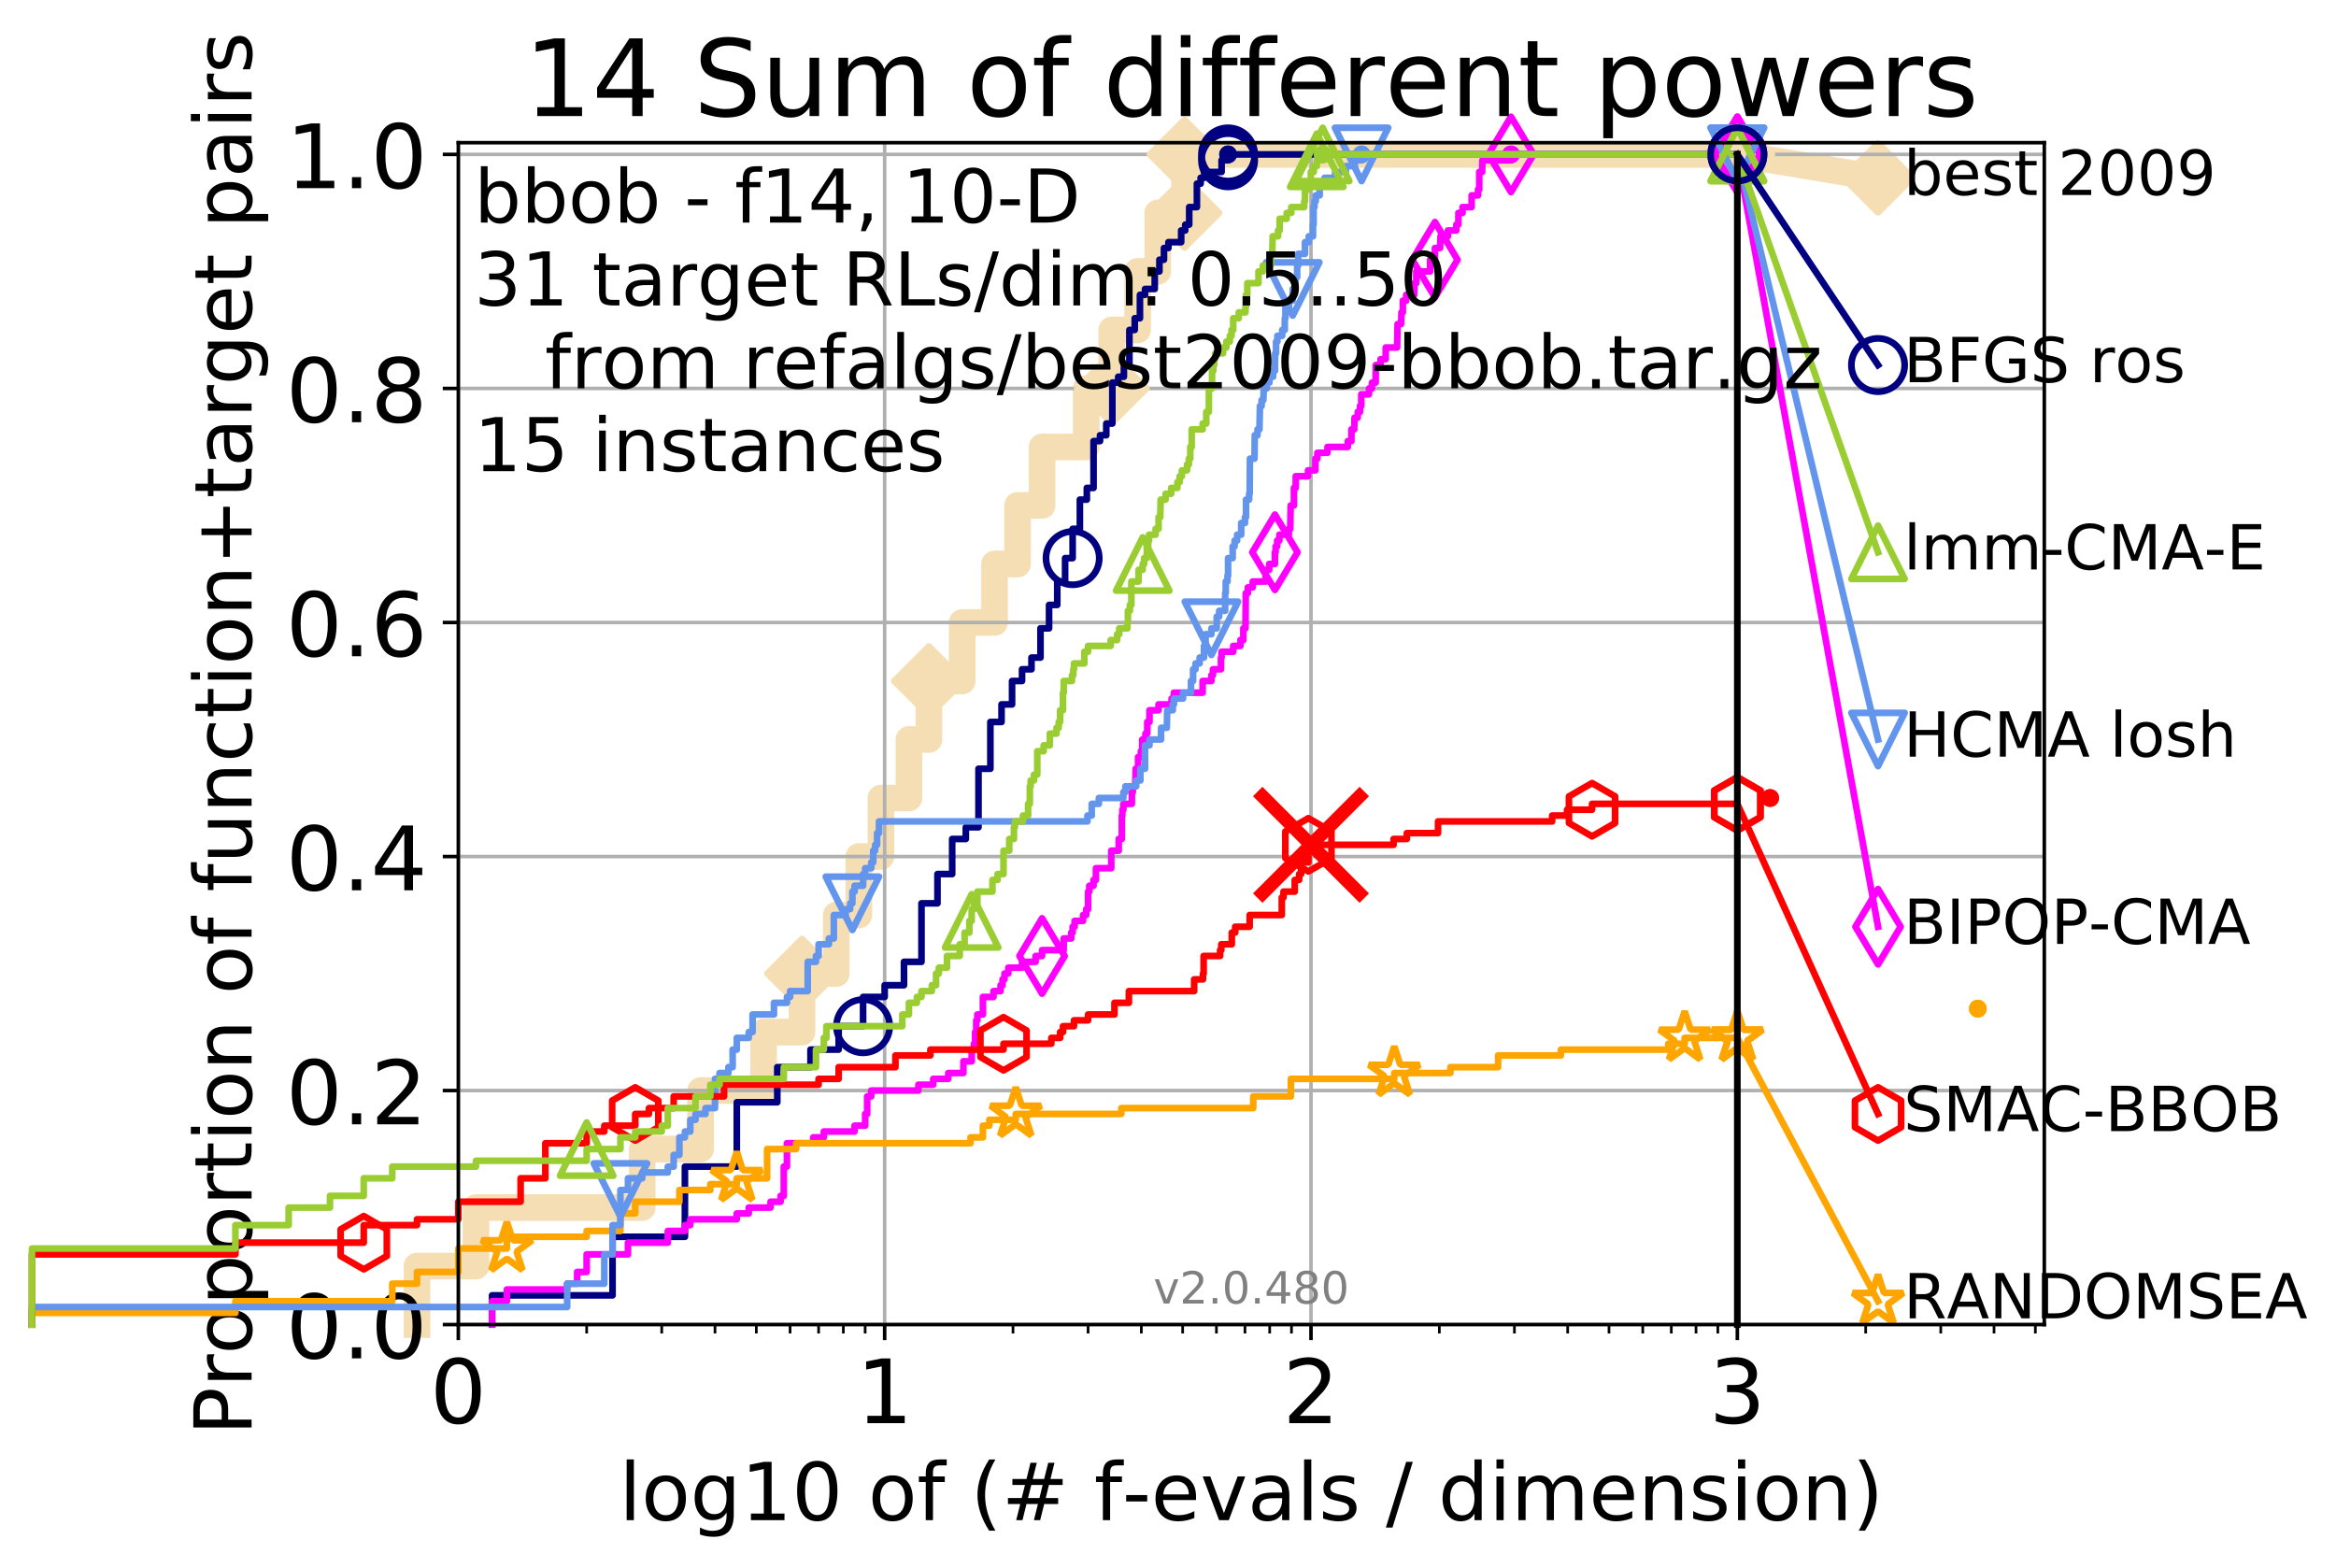 <?xml version="1.0" encoding="utf-8" standalone="no"?>
<!DOCTYPE svg PUBLIC "-//W3C//DTD SVG 1.1//EN"
  "http://www.w3.org/Graphics/SVG/1.1/DTD/svg11.dtd">
<!-- Created with matplotlib (http://matplotlib.org/) -->
<svg height="353pt" version="1.1" viewBox="0 0 526 353" width="526pt" xmlns="http://www.w3.org/2000/svg" xmlns:xlink="http://www.w3.org/1999/xlink">
 <defs>
  <style type="text/css">
*{stroke-linecap:butt;stroke-linejoin:round;}
  </style>
 </defs>
 <g id="figure_1">
  <g id="patch_1">
   <path d="M 0 353.222 
L 526.801 353.222 
L 526.801 0 
L 0 0 
z
" style="fill:#ffffff;"/>
  </g>
  <g id="axes_1">
   <g id="patch_2">
    <path d="M 103.2 298.245 
L 460.32 298.245 
L 460.32 32.133 
L 103.2 32.133 
z
" style="fill:#ffffff;"/>
   </g>
   <g id="line2d_1">
    <path d="M 93.897 298.245 
L 93.897 285.072 
L 107.174 285.072 
L 107.174 271.898 
L 144.611 271.898 
L 144.611 258.724 
L 157.747 258.724 
L 157.747 245.55 
L 171.936 245.55 
L 171.936 232.376 
L 180.593 232.376 
L 180.593 219.202 
L 188.303 219.202 
L 188.303 206.028 
L 193.394 206.028 
L 193.394 192.854 
L 198.358 192.854 
L 198.358 179.681 
L 204.663 179.681 
L 204.663 166.507 
L 209.165 166.507 
L 209.165 153.333 
L 216.657 153.333 
L 216.657 140.159 
L 223.937 140.159 
L 223.937 126.985 
L 229.128 126.985 
L 229.128 113.811 
L 234.645 113.811 
L 234.645 100.637 
L 244.585 100.637 
L 244.585 87.464 
L 250.344 87.464 
L 250.344 74.29 
L 256.155 74.29 
L 256.155 61.116 
L 260.686 61.116 
L 260.686 47.942 
L 266.716 47.942 
L 266.716 34.768 
L 391.2 34.768 
" style="fill:none;stroke:#f5deb3;stroke-linecap:square;stroke-width:6;"/>
   </g>
   <g id="line2d_2"/>
   <g id="line2d_3">
    <path d="M 391.2 34.768 
L 422.88 40.038 
" style="fill:none;stroke:#f5deb3;stroke-linecap:square;stroke-width:6;"/>
    <defs>
     <path d="M -0 7.778 
L 7.778 0 
L 0 -7.778 
L -7.778 -0 
z
" id="m45915b25e1" style="stroke:#f5deb3;stroke-linejoin:miter;stroke-width:1.5;"/>
    </defs>
    <g>
     <use style="fill:#f5deb3;stroke:#f5deb3;stroke-linejoin:miter;stroke-width:1.5;" x="391.2" xlink:href="#m45915b25e1" y="34.768"/>
     <use style="fill:#f5deb3;stroke:#f5deb3;stroke-linejoin:miter;stroke-width:1.5;" x="422.88" xlink:href="#m45915b25e1" y="40.038"/>
    </g>
   </g>
   <g id="matplotlib.axis_1">
    <g id="xtick_1">
     <g id="line2d_4">
      <path clip-path="url(#pa888b714dd)" d="M 103.2 298.245 
L 103.2 32.133 
" style="fill:none;stroke:#b0b0b0;stroke-linecap:square;stroke-width:0.8;"/>
     </g>
     <g id="line2d_5">
      <defs>
       <path d="M 0 0 
L 0 3.5 
" id="m3d72825a99" style="stroke:#000000;stroke-width:0.8;"/>
      </defs>
      <g>
       <use style="stroke:#000000;stroke-width:0.8;" x="103.2" xlink:href="#m3d72825a99" y="298.245"/>
      </g>
     </g>
     <g id="text_1">
      <!-- 0 -->
      <defs>
       <path d="M 31.781 66.406 
Q 24.172 66.406 20.328 58.906 
Q 16.5 51.422 16.5 36.375 
Q 16.5 21.391 20.328 13.891 
Q 24.172 6.391 31.781 6.391 
Q 39.453 6.391 43.281 13.891 
Q 47.125 21.391 47.125 36.375 
Q 47.125 51.422 43.281 58.906 
Q 39.453 66.406 31.781 66.406 
z
M 31.781 74.219 
Q 44.047 74.219 50.516 64.516 
Q 56.984 54.828 56.984 36.375 
Q 56.984 17.969 50.516 8.266 
Q 44.047 -1.422 31.781 -1.422 
Q 19.531 -1.422 13.062 8.266 
Q 6.594 17.969 6.594 36.375 
Q 6.594 54.828 13.062 64.516 
Q 19.531 74.219 31.781 74.219 
z
" id="DejaVuSans-30"/>
      </defs>
      <g transform="translate(96.838 320.442)scale(0.2 -0.2)">
       <use xlink:href="#DejaVuSans-30"/>
      </g>
     </g>
    </g>
    <g id="xtick_2">
     <g id="line2d_6">
      <path clip-path="url(#pa888b714dd)" d="M 199.2 298.245 
L 199.2 32.133 
" style="fill:none;stroke:#b0b0b0;stroke-linecap:square;stroke-width:0.8;"/>
     </g>
     <g id="line2d_7">
      <g>
       <use style="stroke:#000000;stroke-width:0.8;" x="199.2" xlink:href="#m3d72825a99" y="298.245"/>
      </g>
     </g>
     <g id="text_2">
      <!-- 1 -->
      <defs>
       <path d="M 12.406 8.297 
L 28.516 8.297 
L 28.516 63.922 
L 10.984 60.406 
L 10.984 69.391 
L 28.422 72.906 
L 38.281 72.906 
L 38.281 8.297 
L 54.391 8.297 
L 54.391 0 
L 12.406 0 
z
" id="DejaVuSans-31"/>
      </defs>
      <g transform="translate(192.838 320.442)scale(0.2 -0.2)">
       <use xlink:href="#DejaVuSans-31"/>
      </g>
     </g>
    </g>
    <g id="xtick_3">
     <g id="line2d_8">
      <path clip-path="url(#pa888b714dd)" d="M 295.2 298.245 
L 295.2 32.133 
" style="fill:none;stroke:#b0b0b0;stroke-linecap:square;stroke-width:0.8;"/>
     </g>
     <g id="line2d_9">
      <g>
       <use style="stroke:#000000;stroke-width:0.8;" x="295.2" xlink:href="#m3d72825a99" y="298.245"/>
      </g>
     </g>
     <g id="text_3">
      <!-- 2 -->
      <defs>
       <path d="M 19.188 8.297 
L 53.609 8.297 
L 53.609 0 
L 7.328 0 
L 7.328 8.297 
Q 12.938 14.109 22.625 23.891 
Q 32.328 33.688 34.812 36.531 
Q 39.547 41.844 41.422 45.531 
Q 43.312 49.219 43.312 52.781 
Q 43.312 58.594 39.234 62.25 
Q 35.156 65.922 28.609 65.922 
Q 23.969 65.922 18.812 64.312 
Q 13.672 62.703 7.812 59.422 
L 7.812 69.391 
Q 13.766 71.781 18.938 73 
Q 24.125 74.219 28.422 74.219 
Q 39.75 74.219 46.484 68.547 
Q 53.219 62.891 53.219 53.422 
Q 53.219 48.922 51.531 44.891 
Q 49.859 40.875 45.406 35.406 
Q 44.188 33.984 37.641 27.219 
Q 31.109 20.453 19.188 8.297 
z
" id="DejaVuSans-32"/>
      </defs>
      <g transform="translate(288.837 320.442)scale(0.2 -0.2)">
       <use xlink:href="#DejaVuSans-32"/>
      </g>
     </g>
    </g>
    <g id="xtick_4">
     <g id="line2d_10">
      <path clip-path="url(#pa888b714dd)" d="M 391.2 298.245 
L 391.2 32.133 
" style="fill:none;stroke:#b0b0b0;stroke-linecap:square;stroke-width:0.8;"/>
     </g>
     <g id="line2d_11">
      <g>
       <use style="stroke:#000000;stroke-width:0.8;" x="391.2" xlink:href="#m3d72825a99" y="298.245"/>
      </g>
     </g>
     <g id="text_4">
      <!-- 3 -->
      <defs>
       <path d="M 40.578 39.312 
Q 47.656 37.797 51.625 33 
Q 55.609 28.219 55.609 21.188 
Q 55.609 10.406 48.188 4.484 
Q 40.766 -1.422 27.094 -1.422 
Q 22.516 -1.422 17.656 -0.516 
Q 12.797 0.391 7.625 2.203 
L 7.625 11.719 
Q 11.719 9.328 16.594 8.109 
Q 21.484 6.891 26.812 6.891 
Q 36.078 6.891 40.938 10.547 
Q 45.797 14.203 45.797 21.188 
Q 45.797 27.641 41.281 31.266 
Q 36.766 34.906 28.719 34.906 
L 20.219 34.906 
L 20.219 43.016 
L 29.109 43.016 
Q 36.375 43.016 40.234 45.922 
Q 44.094 48.828 44.094 54.297 
Q 44.094 59.906 40.109 62.906 
Q 36.141 65.922 28.719 65.922 
Q 24.656 65.922 20.016 65.031 
Q 15.375 64.156 9.812 62.312 
L 9.812 71.094 
Q 15.438 72.656 20.344 73.438 
Q 25.25 74.219 29.594 74.219 
Q 40.828 74.219 47.359 69.109 
Q 53.906 64.016 53.906 55.328 
Q 53.906 49.266 50.438 45.094 
Q 46.969 40.922 40.578 39.312 
z
" id="DejaVuSans-33"/>
      </defs>
      <g transform="translate(384.837 320.442)scale(0.2 -0.2)">
       <use xlink:href="#DejaVuSans-33"/>
      </g>
     </g>
    </g>
    <g id="xtick_5">
     <g id="line2d_12">
      <defs>
       <path d="M 0 0 
L 0 2 
" id="m3ce639ea02" style="stroke:#000000;stroke-width:0.6;"/>
      </defs>
      <g>
       <use style="stroke:#000000;stroke-width:0.6;" x="132.099" xlink:href="#m3ce639ea02" y="298.245"/>
      </g>
     </g>
    </g>
    <g id="xtick_6">
     <g id="line2d_13">
      <g>
       <use style="stroke:#000000;stroke-width:0.6;" x="149.004" xlink:href="#m3ce639ea02" y="298.245"/>
      </g>
     </g>
    </g>
    <g id="xtick_7">
     <g id="line2d_14">
      <g>
       <use style="stroke:#000000;stroke-width:0.6;" x="160.998" xlink:href="#m3ce639ea02" y="298.245"/>
      </g>
     </g>
    </g>
    <g id="xtick_8">
     <g id="line2d_15">
      <g>
       <use style="stroke:#000000;stroke-width:0.6;" x="170.301" xlink:href="#m3ce639ea02" y="298.245"/>
      </g>
     </g>
    </g>
    <g id="xtick_9">
     <g id="line2d_16">
      <g>
       <use style="stroke:#000000;stroke-width:0.6;" x="177.903" xlink:href="#m3ce639ea02" y="298.245"/>
      </g>
     </g>
    </g>
    <g id="xtick_10">
     <g id="line2d_17">
      <g>
       <use style="stroke:#000000;stroke-width:0.6;" x="184.329" xlink:href="#m3ce639ea02" y="298.245"/>
      </g>
     </g>
    </g>
    <g id="xtick_11">
     <g id="line2d_18">
      <g>
       <use style="stroke:#000000;stroke-width:0.6;" x="189.897" xlink:href="#m3ce639ea02" y="298.245"/>
      </g>
     </g>
    </g>
    <g id="xtick_12">
     <g id="line2d_19">
      <g>
       <use style="stroke:#000000;stroke-width:0.6;" x="194.807" xlink:href="#m3ce639ea02" y="298.245"/>
      </g>
     </g>
    </g>
    <g id="xtick_13">
     <g id="line2d_20">
      <g>
       <use style="stroke:#000000;stroke-width:0.6;" x="228.099" xlink:href="#m3ce639ea02" y="298.245"/>
      </g>
     </g>
    </g>
    <g id="xtick_14">
     <g id="line2d_21">
      <g>
       <use style="stroke:#000000;stroke-width:0.6;" x="245.004" xlink:href="#m3ce639ea02" y="298.245"/>
      </g>
     </g>
    </g>
    <g id="xtick_15">
     <g id="line2d_22">
      <g>
       <use style="stroke:#000000;stroke-width:0.6;" x="256.998" xlink:href="#m3ce639ea02" y="298.245"/>
      </g>
     </g>
    </g>
    <g id="xtick_16">
     <g id="line2d_23">
      <g>
       <use style="stroke:#000000;stroke-width:0.6;" x="266.301" xlink:href="#m3ce639ea02" y="298.245"/>
      </g>
     </g>
    </g>
    <g id="xtick_17">
     <g id="line2d_24">
      <g>
       <use style="stroke:#000000;stroke-width:0.6;" x="273.903" xlink:href="#m3ce639ea02" y="298.245"/>
      </g>
     </g>
    </g>
    <g id="xtick_18">
     <g id="line2d_25">
      <g>
       <use style="stroke:#000000;stroke-width:0.6;" x="280.329" xlink:href="#m3ce639ea02" y="298.245"/>
      </g>
     </g>
    </g>
    <g id="xtick_19">
     <g id="line2d_26">
      <g>
       <use style="stroke:#000000;stroke-width:0.6;" x="285.897" xlink:href="#m3ce639ea02" y="298.245"/>
      </g>
     </g>
    </g>
    <g id="xtick_20">
     <g id="line2d_27">
      <g>
       <use style="stroke:#000000;stroke-width:0.6;" x="290.807" xlink:href="#m3ce639ea02" y="298.245"/>
      </g>
     </g>
    </g>
    <g id="xtick_21">
     <g id="line2d_28">
      <g>
       <use style="stroke:#000000;stroke-width:0.6;" x="324.099" xlink:href="#m3ce639ea02" y="298.245"/>
      </g>
     </g>
    </g>
    <g id="xtick_22">
     <g id="line2d_29">
      <g>
       <use style="stroke:#000000;stroke-width:0.6;" x="341.004" xlink:href="#m3ce639ea02" y="298.245"/>
      </g>
     </g>
    </g>
    <g id="xtick_23">
     <g id="line2d_30">
      <g>
       <use style="stroke:#000000;stroke-width:0.6;" x="352.998" xlink:href="#m3ce639ea02" y="298.245"/>
      </g>
     </g>
    </g>
    <g id="xtick_24">
     <g id="line2d_31">
      <g>
       <use style="stroke:#000000;stroke-width:0.6;" x="362.301" xlink:href="#m3ce639ea02" y="298.245"/>
      </g>
     </g>
    </g>
    <g id="xtick_25">
     <g id="line2d_32">
      <g>
       <use style="stroke:#000000;stroke-width:0.6;" x="369.903" xlink:href="#m3ce639ea02" y="298.245"/>
      </g>
     </g>
    </g>
    <g id="xtick_26">
     <g id="line2d_33">
      <g>
       <use style="stroke:#000000;stroke-width:0.6;" x="376.329" xlink:href="#m3ce639ea02" y="298.245"/>
      </g>
     </g>
    </g>
    <g id="xtick_27">
     <g id="line2d_34">
      <g>
       <use style="stroke:#000000;stroke-width:0.6;" x="381.897" xlink:href="#m3ce639ea02" y="298.245"/>
      </g>
     </g>
    </g>
    <g id="xtick_28">
     <g id="line2d_35">
      <g>
       <use style="stroke:#000000;stroke-width:0.6;" x="386.807" xlink:href="#m3ce639ea02" y="298.245"/>
      </g>
     </g>
    </g>
    <g id="xtick_29">
     <g id="line2d_36">
      <g>
       <use style="stroke:#000000;stroke-width:0.6;" x="420.099" xlink:href="#m3ce639ea02" y="298.245"/>
      </g>
     </g>
    </g>
    <g id="xtick_30">
     <g id="line2d_37">
      <g>
       <use style="stroke:#000000;stroke-width:0.6;" x="437.004" xlink:href="#m3ce639ea02" y="298.245"/>
      </g>
     </g>
    </g>
    <g id="xtick_31">
     <g id="line2d_38">
      <g>
       <use style="stroke:#000000;stroke-width:0.6;" x="448.998" xlink:href="#m3ce639ea02" y="298.245"/>
      </g>
     </g>
    </g>
    <g id="xtick_32">
     <g id="line2d_39">
      <g>
       <use style="stroke:#000000;stroke-width:0.6;" x="458.301" xlink:href="#m3ce639ea02" y="298.245"/>
      </g>
     </g>
    </g>
    <g id="text_5">
     <!-- log10 of (# f-evals / dimension) -->
     <defs>
      <path d="M 9.422 75.984 
L 18.406 75.984 
L 18.406 0 
L 9.422 0 
z
" id="DejaVuSans-6c"/>
      <path d="M 30.609 48.391 
Q 23.391 48.391 19.188 42.75 
Q 14.984 37.109 14.984 27.297 
Q 14.984 17.484 19.156 11.844 
Q 23.344 6.203 30.609 6.203 
Q 37.797 6.203 41.984 11.859 
Q 46.188 17.531 46.188 27.297 
Q 46.188 37.016 41.984 42.703 
Q 37.797 48.391 30.609 48.391 
z
M 30.609 56 
Q 42.328 56 49.016 48.375 
Q 55.719 40.766 55.719 27.297 
Q 55.719 13.875 49.016 6.219 
Q 42.328 -1.422 30.609 -1.422 
Q 18.844 -1.422 12.172 6.219 
Q 5.516 13.875 5.516 27.297 
Q 5.516 40.766 12.172 48.375 
Q 18.844 56 30.609 56 
z
" id="DejaVuSans-6f"/>
      <path d="M 45.406 27.984 
Q 45.406 37.75 41.375 43.109 
Q 37.359 48.484 30.078 48.484 
Q 22.859 48.484 18.828 43.109 
Q 14.797 37.75 14.797 27.984 
Q 14.797 18.266 18.828 12.891 
Q 22.859 7.516 30.078 7.516 
Q 37.359 7.516 41.375 12.891 
Q 45.406 18.266 45.406 27.984 
z
M 54.391 6.781 
Q 54.391 -7.172 48.188 -13.984 
Q 42 -20.797 29.203 -20.797 
Q 24.469 -20.797 20.266 -20.094 
Q 16.062 -19.391 12.109 -17.922 
L 12.109 -9.188 
Q 16.062 -11.328 19.922 -12.344 
Q 23.781 -13.375 27.781 -13.375 
Q 36.625 -13.375 41.016 -8.766 
Q 45.406 -4.156 45.406 5.172 
L 45.406 9.625 
Q 42.625 4.781 38.281 2.391 
Q 33.938 0 27.875 0 
Q 17.828 0 11.672 7.656 
Q 5.516 15.328 5.516 27.984 
Q 5.516 40.672 11.672 48.328 
Q 17.828 56 27.875 56 
Q 33.938 56 38.281 53.609 
Q 42.625 51.219 45.406 46.391 
L 45.406 54.688 
L 54.391 54.688 
z
" id="DejaVuSans-67"/>
      <path id="DejaVuSans-20"/>
      <path d="M 37.109 75.984 
L 37.109 68.5 
L 28.516 68.5 
Q 23.688 68.5 21.797 66.547 
Q 19.922 64.594 19.922 59.516 
L 19.922 54.688 
L 34.719 54.688 
L 34.719 47.703 
L 19.922 47.703 
L 19.922 0 
L 10.891 0 
L 10.891 47.703 
L 2.297 47.703 
L 2.297 54.688 
L 10.891 54.688 
L 10.891 58.5 
Q 10.891 67.625 15.141 71.797 
Q 19.391 75.984 28.609 75.984 
z
" id="DejaVuSans-66"/>
      <path d="M 31 75.875 
Q 24.469 64.656 21.281 53.656 
Q 18.109 42.672 18.109 31.391 
Q 18.109 20.125 21.312 9.062 
Q 24.516 -2 31 -13.188 
L 23.188 -13.188 
Q 15.875 -1.703 12.234 9.375 
Q 8.594 20.453 8.594 31.391 
Q 8.594 42.281 12.203 53.312 
Q 15.828 64.359 23.188 75.875 
z
" id="DejaVuSans-28"/>
      <path d="M 51.125 44 
L 36.922 44 
L 32.812 27.688 
L 47.125 27.688 
z
M 43.797 71.781 
L 38.719 51.516 
L 52.984 51.516 
L 58.109 71.781 
L 65.922 71.781 
L 60.891 51.516 
L 76.125 51.516 
L 76.125 44 
L 58.984 44 
L 54.984 27.688 
L 70.516 27.688 
L 70.516 20.219 
L 53.078 20.219 
L 48 0 
L 40.188 0 
L 45.219 20.219 
L 30.906 20.219 
L 25.875 0 
L 18.016 0 
L 23.094 20.219 
L 7.719 20.219 
L 7.719 27.688 
L 24.906 27.688 
L 29 44 
L 13.281 44 
L 13.281 51.516 
L 30.906 51.516 
L 35.891 71.781 
z
" id="DejaVuSans-23"/>
      <path d="M 4.891 31.391 
L 31.203 31.391 
L 31.203 23.391 
L 4.891 23.391 
z
" id="DejaVuSans-2d"/>
      <path d="M 56.203 29.594 
L 56.203 25.203 
L 14.891 25.203 
Q 15.484 15.922 20.484 11.062 
Q 25.484 6.203 34.422 6.203 
Q 39.594 6.203 44.453 7.469 
Q 49.312 8.734 54.109 11.281 
L 54.109 2.781 
Q 49.266 0.734 44.188 -0.344 
Q 39.109 -1.422 33.891 -1.422 
Q 20.797 -1.422 13.156 6.188 
Q 5.516 13.812 5.516 26.812 
Q 5.516 40.234 12.766 48.109 
Q 20.016 56 32.328 56 
Q 43.359 56 49.781 48.891 
Q 56.203 41.797 56.203 29.594 
z
M 47.219 32.234 
Q 47.125 39.594 43.094 43.984 
Q 39.062 48.391 32.422 48.391 
Q 24.906 48.391 20.391 44.141 
Q 15.875 39.891 15.188 32.172 
z
" id="DejaVuSans-65"/>
      <path d="M 2.984 54.688 
L 12.5 54.688 
L 29.594 8.797 
L 46.688 54.688 
L 56.203 54.688 
L 35.688 0 
L 23.484 0 
z
" id="DejaVuSans-76"/>
      <path d="M 34.281 27.484 
Q 23.391 27.484 19.188 25 
Q 14.984 22.516 14.984 16.5 
Q 14.984 11.719 18.141 8.906 
Q 21.297 6.109 26.703 6.109 
Q 34.188 6.109 38.703 11.406 
Q 43.219 16.703 43.219 25.484 
L 43.219 27.484 
z
M 52.203 31.203 
L 52.203 0 
L 43.219 0 
L 43.219 8.297 
Q 40.141 3.328 35.547 0.953 
Q 30.953 -1.422 24.312 -1.422 
Q 15.922 -1.422 10.953 3.297 
Q 6 8.016 6 15.922 
Q 6 25.141 12.172 29.828 
Q 18.359 34.516 30.609 34.516 
L 43.219 34.516 
L 43.219 35.406 
Q 43.219 41.609 39.141 45 
Q 35.062 48.391 27.688 48.391 
Q 23 48.391 18.547 47.266 
Q 14.109 46.141 10.016 43.891 
L 10.016 52.203 
Q 14.938 54.109 19.578 55.047 
Q 24.219 56 28.609 56 
Q 40.484 56 46.344 49.844 
Q 52.203 43.703 52.203 31.203 
z
" id="DejaVuSans-61"/>
      <path d="M 44.281 53.078 
L 44.281 44.578 
Q 40.484 46.531 36.375 47.5 
Q 32.281 48.484 27.875 48.484 
Q 21.188 48.484 17.844 46.438 
Q 14.5 44.391 14.5 40.281 
Q 14.5 37.156 16.891 35.375 
Q 19.281 33.594 26.516 31.984 
L 29.594 31.297 
Q 39.156 29.25 43.188 25.516 
Q 47.219 21.781 47.219 15.094 
Q 47.219 7.469 41.188 3.016 
Q 35.156 -1.422 24.609 -1.422 
Q 20.219 -1.422 15.453 -0.562 
Q 10.688 0.297 5.422 2 
L 5.422 11.281 
Q 10.406 8.688 15.234 7.391 
Q 20.062 6.109 24.812 6.109 
Q 31.156 6.109 34.562 8.281 
Q 37.984 10.453 37.984 14.406 
Q 37.984 18.062 35.516 20.016 
Q 33.062 21.969 24.703 23.781 
L 21.578 24.516 
Q 13.234 26.266 9.516 29.906 
Q 5.812 33.547 5.812 39.891 
Q 5.812 47.609 11.281 51.797 
Q 16.75 56 26.812 56 
Q 31.781 56 36.172 55.266 
Q 40.578 54.547 44.281 53.078 
z
" id="DejaVuSans-73"/>
      <path d="M 25.391 72.906 
L 33.688 72.906 
L 8.297 -9.281 
L 0 -9.281 
z
" id="DejaVuSans-2f"/>
      <path d="M 45.406 46.391 
L 45.406 75.984 
L 54.391 75.984 
L 54.391 0 
L 45.406 0 
L 45.406 8.203 
Q 42.578 3.328 38.25 0.953 
Q 33.938 -1.422 27.875 -1.422 
Q 17.969 -1.422 11.734 6.484 
Q 5.516 14.406 5.516 27.297 
Q 5.516 40.188 11.734 48.094 
Q 17.969 56 27.875 56 
Q 33.938 56 38.25 53.625 
Q 42.578 51.266 45.406 46.391 
z
M 14.797 27.297 
Q 14.797 17.391 18.875 11.75 
Q 22.953 6.109 30.078 6.109 
Q 37.203 6.109 41.297 11.75 
Q 45.406 17.391 45.406 27.297 
Q 45.406 37.203 41.297 42.844 
Q 37.203 48.484 30.078 48.484 
Q 22.953 48.484 18.875 42.844 
Q 14.797 37.203 14.797 27.297 
z
" id="DejaVuSans-64"/>
      <path d="M 9.422 54.688 
L 18.406 54.688 
L 18.406 0 
L 9.422 0 
z
M 9.422 75.984 
L 18.406 75.984 
L 18.406 64.594 
L 9.422 64.594 
z
" id="DejaVuSans-69"/>
      <path d="M 52 44.188 
Q 55.375 50.25 60.062 53.125 
Q 64.75 56 71.094 56 
Q 79.641 56 84.281 50.016 
Q 88.922 44.047 88.922 33.016 
L 88.922 0 
L 79.891 0 
L 79.891 32.719 
Q 79.891 40.578 77.094 44.375 
Q 74.312 48.188 68.609 48.188 
Q 61.625 48.188 57.562 43.547 
Q 53.516 38.922 53.516 30.906 
L 53.516 0 
L 44.484 0 
L 44.484 32.719 
Q 44.484 40.625 41.703 44.406 
Q 38.922 48.188 33.109 48.188 
Q 26.219 48.188 22.156 43.531 
Q 18.109 38.875 18.109 30.906 
L 18.109 0 
L 9.078 0 
L 9.078 54.688 
L 18.109 54.688 
L 18.109 46.188 
Q 21.188 51.219 25.484 53.609 
Q 29.781 56 35.688 56 
Q 41.656 56 45.828 52.969 
Q 50 49.953 52 44.188 
z
" id="DejaVuSans-6d"/>
      <path d="M 54.891 33.016 
L 54.891 0 
L 45.906 0 
L 45.906 32.719 
Q 45.906 40.484 42.875 44.328 
Q 39.844 48.188 33.797 48.188 
Q 26.516 48.188 22.312 43.547 
Q 18.109 38.922 18.109 30.906 
L 18.109 0 
L 9.078 0 
L 9.078 54.688 
L 18.109 54.688 
L 18.109 46.188 
Q 21.344 51.125 25.703 53.562 
Q 30.078 56 35.797 56 
Q 45.219 56 50.047 50.172 
Q 54.891 44.344 54.891 33.016 
z
" id="DejaVuSans-6e"/>
      <path d="M 8.016 75.875 
L 15.828 75.875 
Q 23.141 64.359 26.781 53.312 
Q 30.422 42.281 30.422 31.391 
Q 30.422 20.453 26.781 9.375 
Q 23.141 -1.703 15.828 -13.188 
L 8.016 -13.188 
Q 14.5 -2 17.703 9.062 
Q 20.906 20.125 20.906 31.391 
Q 20.906 42.672 17.703 53.656 
Q 14.5 64.656 8.016 75.875 
z
" id="DejaVuSans-29"/>
     </defs>
     <g transform="translate(139.415 342.279)scale(0.18 -0.18)">
      <use xlink:href="#DejaVuSans-6c"/>
      <use x="27.783" xlink:href="#DejaVuSans-6f"/>
      <use x="88.965" xlink:href="#DejaVuSans-67"/>
      <use x="152.441" xlink:href="#DejaVuSans-31"/>
      <use x="216.064" xlink:href="#DejaVuSans-30"/>
      <use x="279.688" xlink:href="#DejaVuSans-20"/>
      <use x="311.475" xlink:href="#DejaVuSans-6f"/>
      <use x="372.656" xlink:href="#DejaVuSans-66"/>
      <use x="407.861" xlink:href="#DejaVuSans-20"/>
      <use x="439.648" xlink:href="#DejaVuSans-28"/>
      <use x="478.662" xlink:href="#DejaVuSans-23"/>
      <use x="562.451" xlink:href="#DejaVuSans-20"/>
      <use x="594.238" xlink:href="#DejaVuSans-66"/>
      <use x="629.365" xlink:href="#DejaVuSans-2d"/>
      <use x="665.449" xlink:href="#DejaVuSans-65"/>
      <use x="726.973" xlink:href="#DejaVuSans-76"/>
      <use x="786.152" xlink:href="#DejaVuSans-61"/>
      <use x="847.432" xlink:href="#DejaVuSans-6c"/>
      <use x="875.215" xlink:href="#DejaVuSans-73"/>
      <use x="927.314" xlink:href="#DejaVuSans-20"/>
      <use x="959.102" xlink:href="#DejaVuSans-2f"/>
      <use x="992.793" xlink:href="#DejaVuSans-20"/>
      <use x="1024.58" xlink:href="#DejaVuSans-64"/>
      <use x="1088.057" xlink:href="#DejaVuSans-69"/>
      <use x="1115.84" xlink:href="#DejaVuSans-6d"/>
      <use x="1213.252" xlink:href="#DejaVuSans-65"/>
      <use x="1274.775" xlink:href="#DejaVuSans-6e"/>
      <use x="1338.154" xlink:href="#DejaVuSans-73"/>
      <use x="1390.254" xlink:href="#DejaVuSans-69"/>
      <use x="1418.037" xlink:href="#DejaVuSans-6f"/>
      <use x="1479.219" xlink:href="#DejaVuSans-6e"/>
      <use x="1542.598" xlink:href="#DejaVuSans-29"/>
     </g>
    </g>
   </g>
   <g id="matplotlib.axis_2">
    <g id="ytick_1">
     <g id="line2d_40">
      <path clip-path="url(#pa888b714dd)" d="M 103.2 298.245 
L 460.32 298.245 
" style="fill:none;stroke:#b0b0b0;stroke-linecap:square;stroke-width:0.8;"/>
     </g>
     <g id="line2d_41">
      <defs>
       <path d="M 0 0 
L -3.5 0 
" id="mf38fcc6d03" style="stroke:#000000;stroke-width:0.8;"/>
      </defs>
      <g>
       <use style="stroke:#000000;stroke-width:0.8;" x="103.2" xlink:href="#mf38fcc6d03" y="298.245"/>
      </g>
     </g>
     <g id="text_6">
      <!-- 0.0 -->
      <defs>
       <path d="M 10.688 12.406 
L 21 12.406 
L 21 0 
L 10.688 0 
z
" id="DejaVuSans-2e"/>
      </defs>
      <g transform="translate(64.394 305.844)scale(0.2 -0.2)">
       <use xlink:href="#DejaVuSans-30"/>
       <use x="63.623" xlink:href="#DejaVuSans-2e"/>
       <use x="95.41" xlink:href="#DejaVuSans-30"/>
      </g>
     </g>
    </g>
    <g id="ytick_2">
     <g id="line2d_42">
      <path clip-path="url(#pa888b714dd)" d="M 103.2 245.55 
L 460.32 245.55 
" style="fill:none;stroke:#b0b0b0;stroke-linecap:square;stroke-width:0.8;"/>
     </g>
     <g id="line2d_43">
      <g>
       <use style="stroke:#000000;stroke-width:0.8;" x="103.2" xlink:href="#mf38fcc6d03" y="245.55"/>
      </g>
     </g>
     <g id="text_7">
      <!-- 0.2 -->
      <g transform="translate(64.394 253.148)scale(0.2 -0.2)">
       <use xlink:href="#DejaVuSans-30"/>
       <use x="63.623" xlink:href="#DejaVuSans-2e"/>
       <use x="95.41" xlink:href="#DejaVuSans-32"/>
      </g>
     </g>
    </g>
    <g id="ytick_3">
     <g id="line2d_44">
      <path clip-path="url(#pa888b714dd)" d="M 103.2 192.854 
L 460.32 192.854 
" style="fill:none;stroke:#b0b0b0;stroke-linecap:square;stroke-width:0.8;"/>
     </g>
     <g id="line2d_45">
      <g>
       <use style="stroke:#000000;stroke-width:0.8;" x="103.2" xlink:href="#mf38fcc6d03" y="192.854"/>
      </g>
     </g>
     <g id="text_8">
      <!-- 0.4 -->
      <defs>
       <path d="M 37.797 64.312 
L 12.891 25.391 
L 37.797 25.391 
z
M 35.203 72.906 
L 47.609 72.906 
L 47.609 25.391 
L 58.016 25.391 
L 58.016 17.188 
L 47.609 17.188 
L 47.609 0 
L 37.797 0 
L 37.797 17.188 
L 4.891 17.188 
L 4.891 26.703 
z
" id="DejaVuSans-34"/>
      </defs>
      <g transform="translate(64.394 200.453)scale(0.2 -0.2)">
       <use xlink:href="#DejaVuSans-30"/>
       <use x="63.623" xlink:href="#DejaVuSans-2e"/>
       <use x="95.41" xlink:href="#DejaVuSans-34"/>
      </g>
     </g>
    </g>
    <g id="ytick_4">
     <g id="line2d_46">
      <path clip-path="url(#pa888b714dd)" d="M 103.2 140.159 
L 460.32 140.159 
" style="fill:none;stroke:#b0b0b0;stroke-linecap:square;stroke-width:0.8;"/>
     </g>
     <g id="line2d_47">
      <g>
       <use style="stroke:#000000;stroke-width:0.8;" x="103.2" xlink:href="#mf38fcc6d03" y="140.159"/>
      </g>
     </g>
     <g id="text_9">
      <!-- 0.6 -->
      <defs>
       <path d="M 33.016 40.375 
Q 26.375 40.375 22.484 35.828 
Q 18.609 31.297 18.609 23.391 
Q 18.609 15.531 22.484 10.953 
Q 26.375 6.391 33.016 6.391 
Q 39.656 6.391 43.531 10.953 
Q 47.406 15.531 47.406 23.391 
Q 47.406 31.297 43.531 35.828 
Q 39.656 40.375 33.016 40.375 
z
M 52.594 71.297 
L 52.594 62.312 
Q 48.875 64.062 45.094 64.984 
Q 41.312 65.922 37.594 65.922 
Q 27.828 65.922 22.672 59.328 
Q 17.531 52.734 16.797 39.406 
Q 19.672 43.656 24.016 45.922 
Q 28.375 48.188 33.594 48.188 
Q 44.578 48.188 50.953 41.516 
Q 57.328 34.859 57.328 23.391 
Q 57.328 12.156 50.688 5.359 
Q 44.047 -1.422 33.016 -1.422 
Q 20.359 -1.422 13.672 8.266 
Q 6.984 17.969 6.984 36.375 
Q 6.984 53.656 15.188 63.938 
Q 23.391 74.219 37.203 74.219 
Q 40.922 74.219 44.703 73.484 
Q 48.484 72.75 52.594 71.297 
z
" id="DejaVuSans-36"/>
      </defs>
      <g transform="translate(64.394 147.757)scale(0.2 -0.2)">
       <use xlink:href="#DejaVuSans-30"/>
       <use x="63.623" xlink:href="#DejaVuSans-2e"/>
       <use x="95.41" xlink:href="#DejaVuSans-36"/>
      </g>
     </g>
    </g>
    <g id="ytick_5">
     <g id="line2d_48">
      <path clip-path="url(#pa888b714dd)" d="M 103.2 87.464 
L 460.32 87.464 
" style="fill:none;stroke:#b0b0b0;stroke-linecap:square;stroke-width:0.8;"/>
     </g>
     <g id="line2d_49">
      <g>
       <use style="stroke:#000000;stroke-width:0.8;" x="103.2" xlink:href="#mf38fcc6d03" y="87.464"/>
      </g>
     </g>
     <g id="text_10">
      <!-- 0.8 -->
      <defs>
       <path d="M 31.781 34.625 
Q 24.75 34.625 20.719 30.859 
Q 16.703 27.094 16.703 20.516 
Q 16.703 13.922 20.719 10.156 
Q 24.75 6.391 31.781 6.391 
Q 38.812 6.391 42.859 10.172 
Q 46.922 13.969 46.922 20.516 
Q 46.922 27.094 42.891 30.859 
Q 38.875 34.625 31.781 34.625 
z
M 21.922 38.812 
Q 15.578 40.375 12.031 44.719 
Q 8.5 49.078 8.5 55.328 
Q 8.5 64.062 14.719 69.141 
Q 20.953 74.219 31.781 74.219 
Q 42.672 74.219 48.875 69.141 
Q 55.078 64.062 55.078 55.328 
Q 55.078 49.078 51.531 44.719 
Q 48 40.375 41.703 38.812 
Q 48.828 37.156 52.797 32.312 
Q 56.781 27.484 56.781 20.516 
Q 56.781 9.906 50.312 4.234 
Q 43.844 -1.422 31.781 -1.422 
Q 19.734 -1.422 13.25 4.234 
Q 6.781 9.906 6.781 20.516 
Q 6.781 27.484 10.781 32.312 
Q 14.797 37.156 21.922 38.812 
z
M 18.312 54.391 
Q 18.312 48.734 21.844 45.562 
Q 25.391 42.391 31.781 42.391 
Q 38.141 42.391 41.719 45.562 
Q 45.312 48.734 45.312 54.391 
Q 45.312 60.062 41.719 63.234 
Q 38.141 66.406 31.781 66.406 
Q 25.391 66.406 21.844 63.234 
Q 18.312 60.062 18.312 54.391 
z
" id="DejaVuSans-38"/>
      </defs>
      <g transform="translate(64.394 95.062)scale(0.2 -0.2)">
       <use xlink:href="#DejaVuSans-30"/>
       <use x="63.623" xlink:href="#DejaVuSans-2e"/>
       <use x="95.41" xlink:href="#DejaVuSans-38"/>
      </g>
     </g>
    </g>
    <g id="ytick_6">
     <g id="line2d_50">
      <path clip-path="url(#pa888b714dd)" d="M 103.2 34.768 
L 460.32 34.768 
" style="fill:none;stroke:#b0b0b0;stroke-linecap:square;stroke-width:0.8;"/>
     </g>
     <g id="line2d_51">
      <g>
       <use style="stroke:#000000;stroke-width:0.8;" x="103.2" xlink:href="#mf38fcc6d03" y="34.768"/>
      </g>
     </g>
     <g id="text_11">
      <!-- 1.0 -->
      <g transform="translate(64.394 42.367)scale(0.2 -0.2)">
       <use xlink:href="#DejaVuSans-31"/>
       <use x="63.623" xlink:href="#DejaVuSans-2e"/>
       <use x="95.41" xlink:href="#DejaVuSans-30"/>
      </g>
     </g>
    </g>
    <g id="text_12">
     <!-- Proportion of function+target pairs -->
     <defs>
      <path d="M 19.672 64.797 
L 19.672 37.406 
L 32.078 37.406 
Q 38.969 37.406 42.719 40.969 
Q 46.484 44.531 46.484 51.125 
Q 46.484 57.672 42.719 61.234 
Q 38.969 64.797 32.078 64.797 
z
M 9.812 72.906 
L 32.078 72.906 
Q 44.344 72.906 50.609 67.359 
Q 56.891 61.812 56.891 51.125 
Q 56.891 40.328 50.609 34.812 
Q 44.344 29.297 32.078 29.297 
L 19.672 29.297 
L 19.672 0 
L 9.812 0 
z
" id="DejaVuSans-50"/>
      <path d="M 41.109 46.297 
Q 39.594 47.172 37.812 47.578 
Q 36.031 48 33.891 48 
Q 26.266 48 22.188 43.047 
Q 18.109 38.094 18.109 28.812 
L 18.109 0 
L 9.078 0 
L 9.078 54.688 
L 18.109 54.688 
L 18.109 46.188 
Q 20.953 51.172 25.484 53.578 
Q 30.031 56 36.531 56 
Q 37.453 56 38.578 55.875 
Q 39.703 55.766 41.062 55.516 
z
" id="DejaVuSans-72"/>
      <path d="M 18.109 8.203 
L 18.109 -20.797 
L 9.078 -20.797 
L 9.078 54.688 
L 18.109 54.688 
L 18.109 46.391 
Q 20.953 51.266 25.266 53.625 
Q 29.594 56 35.594 56 
Q 45.562 56 51.781 48.094 
Q 58.016 40.188 58.016 27.297 
Q 58.016 14.406 51.781 6.484 
Q 45.562 -1.422 35.594 -1.422 
Q 29.594 -1.422 25.266 0.953 
Q 20.953 3.328 18.109 8.203 
z
M 48.688 27.297 
Q 48.688 37.203 44.609 42.844 
Q 40.531 48.484 33.406 48.484 
Q 26.266 48.484 22.188 42.844 
Q 18.109 37.203 18.109 27.297 
Q 18.109 17.391 22.188 11.75 
Q 26.266 6.109 33.406 6.109 
Q 40.531 6.109 44.609 11.75 
Q 48.688 17.391 48.688 27.297 
z
" id="DejaVuSans-70"/>
      <path d="M 18.312 70.219 
L 18.312 54.688 
L 36.812 54.688 
L 36.812 47.703 
L 18.312 47.703 
L 18.312 18.016 
Q 18.312 11.328 20.141 9.422 
Q 21.969 7.516 27.594 7.516 
L 36.812 7.516 
L 36.812 0 
L 27.594 0 
Q 17.188 0 13.234 3.875 
Q 9.281 7.766 9.281 18.016 
L 9.281 47.703 
L 2.688 47.703 
L 2.688 54.688 
L 9.281 54.688 
L 9.281 70.219 
z
" id="DejaVuSans-74"/>
      <path d="M 8.5 21.578 
L 8.5 54.688 
L 17.484 54.688 
L 17.484 21.922 
Q 17.484 14.156 20.5 10.266 
Q 23.531 6.391 29.594 6.391 
Q 36.859 6.391 41.078 11.031 
Q 45.312 15.672 45.312 23.688 
L 45.312 54.688 
L 54.297 54.688 
L 54.297 0 
L 45.312 0 
L 45.312 8.406 
Q 42.047 3.422 37.719 1 
Q 33.406 -1.422 27.688 -1.422 
Q 18.266 -1.422 13.375 4.438 
Q 8.5 10.297 8.5 21.578 
z
M 31.109 56 
z
" id="DejaVuSans-75"/>
      <path d="M 48.781 52.594 
L 48.781 44.188 
Q 44.969 46.297 41.141 47.344 
Q 37.312 48.391 33.406 48.391 
Q 24.656 48.391 19.812 42.844 
Q 14.984 37.312 14.984 27.297 
Q 14.984 17.281 19.812 11.734 
Q 24.656 6.203 33.406 6.203 
Q 37.312 6.203 41.141 7.25 
Q 44.969 8.297 48.781 10.406 
L 48.781 2.094 
Q 45.016 0.344 40.984 -0.531 
Q 36.969 -1.422 32.422 -1.422 
Q 20.062 -1.422 12.781 6.344 
Q 5.516 14.109 5.516 27.297 
Q 5.516 40.672 12.859 48.328 
Q 20.219 56 33.016 56 
Q 37.156 56 41.109 55.141 
Q 45.062 54.297 48.781 52.594 
z
" id="DejaVuSans-63"/>
      <path d="M 46 62.703 
L 46 35.5 
L 73.188 35.5 
L 73.188 27.203 
L 46 27.203 
L 46 0 
L 37.797 0 
L 37.797 27.203 
L 10.594 27.203 
L 10.594 35.5 
L 37.797 35.5 
L 37.797 62.703 
z
" id="DejaVuSans-2b"/>
     </defs>
     <g transform="translate(56.65 323.179)rotate(-90)scale(0.18 -0.18)">
      <use xlink:href="#DejaVuSans-50"/>
      <use x="60.287" xlink:href="#DejaVuSans-72"/>
      <use x="101.369" xlink:href="#DejaVuSans-6f"/>
      <use x="162.551" xlink:href="#DejaVuSans-70"/>
      <use x="226.027" xlink:href="#DejaVuSans-6f"/>
      <use x="287.209" xlink:href="#DejaVuSans-72"/>
      <use x="328.322" xlink:href="#DejaVuSans-74"/>
      <use x="367.531" xlink:href="#DejaVuSans-69"/>
      <use x="395.314" xlink:href="#DejaVuSans-6f"/>
      <use x="456.496" xlink:href="#DejaVuSans-6e"/>
      <use x="519.875" xlink:href="#DejaVuSans-20"/>
      <use x="551.662" xlink:href="#DejaVuSans-6f"/>
      <use x="612.844" xlink:href="#DejaVuSans-66"/>
      <use x="648.049" xlink:href="#DejaVuSans-20"/>
      <use x="679.836" xlink:href="#DejaVuSans-66"/>
      <use x="715.041" xlink:href="#DejaVuSans-75"/>
      <use x="778.42" xlink:href="#DejaVuSans-6e"/>
      <use x="841.799" xlink:href="#DejaVuSans-63"/>
      <use x="896.779" xlink:href="#DejaVuSans-74"/>
      <use x="935.988" xlink:href="#DejaVuSans-69"/>
      <use x="963.771" xlink:href="#DejaVuSans-6f"/>
      <use x="1024.953" xlink:href="#DejaVuSans-6e"/>
      <use x="1088.332" xlink:href="#DejaVuSans-2b"/>
      <use x="1172.121" xlink:href="#DejaVuSans-74"/>
      <use x="1211.33" xlink:href="#DejaVuSans-61"/>
      <use x="1272.609" xlink:href="#DejaVuSans-72"/>
      <use x="1313.707" xlink:href="#DejaVuSans-67"/>
      <use x="1377.184" xlink:href="#DejaVuSans-65"/>
      <use x="1438.707" xlink:href="#DejaVuSans-74"/>
      <use x="1477.916" xlink:href="#DejaVuSans-20"/>
      <use x="1509.703" xlink:href="#DejaVuSans-70"/>
      <use x="1573.18" xlink:href="#DejaVuSans-61"/>
      <use x="1634.459" xlink:href="#DejaVuSans-69"/>
      <use x="1662.242" xlink:href="#DejaVuSans-72"/>
      <use x="1703.355" xlink:href="#DejaVuSans-73"/>
     </g>
    </g>
   </g>
   <g id="line2d_52">
    <defs>
     <path d="M 0 1.5 
C 0.398 1.5 0.779 1.342 1.061 1.061 
C 1.342 0.779 1.5 0.398 1.5 0 
C 1.5 -0.398 1.342 -0.779 1.061 -1.061 
C 0.779 -1.342 0.398 -1.5 0 -1.5 
C -0.398 -1.5 -0.779 -1.342 -1.061 -1.061 
C -1.342 -0.779 -1.5 -0.398 -1.5 0 
C -1.5 0.398 -1.342 0.779 -1.061 1.061 
C -0.779 1.342 -0.398 1.5 0 1.5 
z
" id="ma41e456586" style="stroke:#f5deb3;"/>
    </defs>
    <g>
     <use style="fill:#f5deb3;stroke:#f5deb3;" x="266.716" xlink:href="#ma41e456586" y="34.768"/>
     <use style="fill:#f5deb3;stroke:#f5deb3;" x="266.716" xlink:href="#ma41e456586" y="34.768"/>
    </g>
   </g>
   <g id="line2d_53">
    <g>
     <use style="fill:#f5deb3;stroke:#f5deb3;stroke-linejoin:miter;stroke-width:1.5;" x="180.593" xlink:href="#m45915b25e1" y="219.202"/>
     <use style="fill:#f5deb3;stroke:#f5deb3;stroke-linejoin:miter;stroke-width:1.5;" x="209.165" xlink:href="#m45915b25e1" y="153.333"/>
     <use style="fill:#f5deb3;stroke:#f5deb3;stroke-linejoin:miter;stroke-width:1.5;" x="250.344" xlink:href="#m45915b25e1" y="87.464"/>
     <use style="fill:#f5deb3;stroke:#f5deb3;stroke-linejoin:miter;stroke-width:1.5;" x="266.716" xlink:href="#m45915b25e1" y="47.942"/>
     <use style="fill:#f5deb3;stroke:#f5deb3;stroke-linejoin:miter;stroke-width:1.5;" x="266.716" xlink:href="#m45915b25e1" y="34.768"/>
     <use style="fill:#f5deb3;stroke:#f5deb3;stroke-linejoin:miter;stroke-width:1.5;" x="391.2" xlink:href="#m45915b25e1" y="34.768"/>
    </g>
   </g>
   <g id="line2d_54">
    <defs>
     <path d="M 0 1.5 
C 0.398 1.5 0.779 1.342 1.061 1.061 
C 1.342 0.779 1.5 0.398 1.5 0 
C 1.5 -0.398 1.342 -0.779 1.061 -1.061 
C 0.779 -1.342 0.398 -1.5 0 -1.5 
C -0.398 -1.5 -0.779 -1.342 -1.061 -1.061 
C -1.342 -0.779 -1.5 -0.398 -1.5 0 
C -1.5 0.398 -1.342 0.779 -1.061 1.061 
C -0.779 1.342 -0.398 1.5 0 1.5 
z
" id="m58a6dd6f6f" style="stroke:#000080;"/>
    </defs>
    <g>
     <use style="fill:#000080;stroke:#000080;" x="276.528" xlink:href="#m58a6dd6f6f" y="34.768"/>
     <use style="fill:#000080;stroke:#000080;" x="276.528" xlink:href="#m58a6dd6f6f" y="34.768"/>
    </g>
   </g>
   <g id="line2d_55">
    <path d="M 110.801 298.245 
L 110.801 291.658 
L 137.926 291.658 
L 137.926 278.485 
L 154.222 278.485 
L 154.222 262.676 
L 165.908 262.676 
L 165.908 248.185 
L 175.026 248.185 
L 175.026 240.28 
L 182.503 240.28 
L 182.503 236.328 
L 188.841 236.328 
L 188.841 231.059 
L 194.341 231.059 
L 194.341 224.472 
L 199.2 224.472 
L 199.2 221.837 
L 203.551 221.837 
L 203.551 216.567 
L 207.491 216.567 
L 207.491 203.394 
L 211.09 203.394 
L 211.09 196.807 
L 214.403 196.807 
L 214.403 188.902 
L 217.472 188.902 
L 217.472 186.268 
L 220.33 186.268 
L 220.33 173.094 
L 223.005 173.094 
L 223.005 162.555 
L 225.519 162.555 
L 225.519 158.602 
L 227.89 158.602 
L 227.89 153.333 
L 230.133 153.333 
L 230.133 150.698 
L 232.262 150.698 
L 232.262 148.063 
L 234.287 148.063 
L 234.287 141.476 
L 236.218 141.476 
L 236.218 136.207 
L 238.064 136.207 
L 238.064 130.937 
L 239.832 130.937 
L 239.832 125.668 
L 241.527 125.668 
L 241.527 119.081 
L 243.157 119.081 
L 243.157 112.494 
L 244.725 112.494 
L 244.725 109.859 
L 246.236 109.859 
L 246.236 99.32 
L 247.694 99.32 
L 247.694 98.003 
L 249.103 98.003 
L 249.103 95.368 
L 250.467 95.368 
L 250.467 86.146 
L 251.786 86.146 
L 251.786 84.829 
L 253.066 84.829 
L 253.066 82.194 
L 254.307 82.194 
L 254.307 74.29 
L 255.512 74.29 
L 255.512 71.655 
L 256.684 71.655 
L 256.684 66.385 
L 257.823 66.385 
L 257.823 65.068 
L 260.013 65.068 
L 260.013 61.116 
L 261.066 61.116 
L 261.066 58.481 
L 262.093 58.481 
L 262.093 55.846 
L 263.096 55.846 
L 263.096 54.529 
L 265.966 54.529 
L 265.966 51.894 
L 266.881 51.894 
L 266.881 50.577 
L 267.776 50.577 
L 267.776 46.625 
L 269.51 46.625 
L 269.51 41.355 
L 270.351 41.355 
L 270.351 40.038 
L 271.175 40.038 
L 271.175 38.72 
L 275.067 38.72 
L 275.067 36.086 
L 276.528 36.086 
L 276.528 34.768 
L 391.2 34.768 
" style="fill:none;stroke:#000080;stroke-linecap:square;stroke-width:1.5;"/>
   </g>
   <g id="line2d_56">
    <defs>
     <path d="M 0 6 
C 1.591 6 3.117 5.368 4.243 4.243 
C 5.368 3.117 6 1.591 6 0 
C 6 -1.591 5.368 -3.117 4.243 -4.243 
C 3.117 -5.368 1.591 -6 0 -6 
C -1.591 -6 -3.117 -5.368 -4.243 -4.243 
C -5.368 -3.117 -6 -1.591 -6 0 
C -6 1.591 -5.368 3.117 -4.243 4.243 
C -3.117 5.368 -1.591 6 0 6 
z
" id="m91fc9234be" style="stroke:#000080;stroke-width:1.5;"/>
    </defs>
    <g>
     <use style="fill:none;stroke:#000080;stroke-width:1.5;" x="194.341" xlink:href="#m91fc9234be" y="231.059"/>
     <use style="fill:none;stroke:#000080;stroke-width:1.5;" x="241.527" xlink:href="#m91fc9234be" y="125.668"/>
     <use style="fill:none;stroke:#000080;stroke-width:1.5;" x="276.528" xlink:href="#m91fc9234be" y="36.086"/>
     <use style="fill:none;stroke:#000080;stroke-width:1.5;" x="276.528" xlink:href="#m91fc9234be" y="34.768"/>
     <use style="fill:none;stroke:#000080;stroke-width:1.5;" x="391.2" xlink:href="#m91fc9234be" y="34.768"/>
    </g>
   </g>
   <g id="line2d_57"/>
   <g id="line2d_58">
    <defs>
     <path d="M 0 1.5 
C 0.398 1.5 0.779 1.342 1.061 1.061 
C 1.342 0.779 1.5 0.398 1.5 0 
C 1.5 -0.398 1.342 -0.779 1.061 -1.061 
C 0.779 -1.342 0.398 -1.5 0 -1.5 
C -0.398 -1.5 -0.779 -1.342 -1.061 -1.061 
C -1.342 -0.779 -1.5 -0.398 -1.5 0 
C -1.5 0.398 -1.342 0.779 -1.061 1.061 
C -0.779 1.342 -0.398 1.5 0 1.5 
z
" id="m0709f642e1" style="stroke:#ff00ff;"/>
    </defs>
    <g>
     <use style="fill:#ff00ff;stroke:#ff00ff;" x="340.232" xlink:href="#m0709f642e1" y="34.768"/>
     <use style="fill:#ff00ff;stroke:#ff00ff;" x="340.232" xlink:href="#m0709f642e1" y="34.768"/>
    </g>
   </g>
   <g id="line2d_59">
    <path d="M 110.801 298.245 
L 110.801 292.976 
L 114.139 292.976 
L 114.139 290.341 
L 127.706 290.341 
L 127.706 289.024 
L 129.96 289.024 
L 129.96 286.389 
L 132.099 286.389 
L 132.099 282.437 
L 141.402 282.437 
L 141.402 279.802 
L 150.371 279.802 
L 150.371 277.167 
L 154.222 277.167 
L 154.222 275.85 
L 155.431 275.85 
L 155.431 274.532 
L 165.908 274.532 
L 165.908 273.215 
L 168.599 273.215 
L 168.599 271.898 
L 173.51 271.898 
L 173.51 270.58 
L 175.764 270.58 
L 175.764 269.263 
L 176.489 269.263 
L 176.489 262.676 
L 177.202 262.676 
L 177.202 257.406 
L 183.121 257.406 
L 183.121 256.089 
L 185.504 256.089 
L 185.504 254.772 
L 192.424 254.772 
L 192.424 253.454 
L 194.807 253.454 
L 194.807 250.819 
L 195.268 250.819 
L 195.268 246.867 
L 196.174 246.867 
L 196.174 245.55 
L 206.801 245.55 
L 206.801 244.233 
L 210.139 244.233 
L 210.139 242.915 
L 213.525 242.915 
L 213.525 241.598 
L 216.93 241.598 
L 216.93 238.963 
L 218.796 238.963 
L 218.796 236.328 
L 219.313 236.328 
L 219.313 235.011 
L 219.57 235.011 
L 219.57 232.376 
L 219.825 232.376 
L 219.825 229.741 
L 220.078 229.741 
L 220.078 228.424 
L 221.323 228.424 
L 221.323 224.472 
L 223.706 224.472 
L 223.706 223.154 
L 225.297 223.154 
L 225.297 221.837 
L 225.74 221.837 
L 225.74 220.52 
L 226.179 220.52 
L 226.179 219.202 
L 227.043 219.202 
L 227.043 217.885 
L 230.133 217.885 
L 230.133 216.567 
L 233.194 216.567 
L 233.194 215.25 
L 234.645 215.25 
L 234.645 213.933 
L 239.516 213.933 
L 239.516 211.298 
L 241.224 211.298 
L 241.224 209.981 
L 241.527 209.981 
L 241.527 208.663 
L 241.978 208.663 
L 241.978 207.346 
L 243.877 207.346 
L 243.877 206.028 
L 244.585 206.028 
L 244.585 204.711 
L 245.004 204.711 
L 245.004 200.759 
L 245.281 200.759 
L 245.281 199.441 
L 246.236 199.441 
L 246.236 198.124 
L 246.772 198.124 
L 246.772 195.489 
L 250.222 195.489 
L 250.222 191.537 
L 251.904 191.537 
L 251.904 188.902 
L 252.605 188.902 
L 252.605 183.633 
L 252.721 183.633 
L 252.721 182.315 
L 252.951 182.315 
L 252.951 180.998 
L 254.859 180.998 
L 254.859 178.363 
L 255.078 178.363 
L 255.078 177.046 
L 255.62 177.046 
L 255.728 173.094 
L 256.262 173.094 
L 256.262 170.459 
L 256.893 170.459 
L 256.893 169.142 
L 257.206 169.142 
L 257.206 166.507 
L 257.925 166.507 
L 257.925 165.189 
L 258.331 165.189 
L 258.331 162.555 
L 258.833 162.555 
L 258.833 159.92 
L 260.877 159.92 
L 260.877 158.602 
L 263.81 158.602 
L 263.81 157.285 
L 264.338 157.285 
L 264.338 155.968 
L 270.802 155.968 
L 270.802 153.333 
L 272.776 153.333 
L 272.776 152.016 
L 273.131 152.016 
L 273.131 150.698 
L 274.932 150.698 
L 274.932 148.063 
L 275.067 148.063 
L 275.067 146.746 
L 277.686 146.746 
L 277.686 145.429 
L 279.304 145.429 
L 279.304 144.111 
L 279.971 144.111 
L 279.971 141.476 
L 280.448 141.476 
L 280.508 133.572 
L 280.979 133.572 
L 280.979 132.255 
L 282.079 132.255 
L 282.079 130.937 
L 285.001 130.937 
L 285.001 128.303 
L 285.792 128.303 
L 285.792 126.985 
L 287.078 126.985 
L 287.078 124.35 
L 287.23 124.35 
L 287.23 123.033 
L 287.582 123.033 
L 287.582 121.716 
L 288.079 121.716 
L 288.079 120.398 
L 290.201 120.398 
L 290.201 119.081 
L 290.528 119.081 
L 290.622 113.811 
L 291.36 113.811 
L 291.36 109.859 
L 291.769 109.859 
L 291.769 107.224 
L 294.528 107.224 
L 294.528 105.907 
L 296.189 105.907 
L 296.189 103.272 
L 296.634 103.272 
L 296.634 101.955 
L 298.908 101.955 
L 298.908 100.637 
L 303.491 100.637 
L 303.491 99.32 
L 304.303 99.32 
L 304.303 96.685 
L 304.935 96.685 
L 305.001 94.051 
L 305.72 94.051 
L 305.72 92.733 
L 306.235 92.733 
L 306.235 91.416 
L 306.522 91.416 
L 306.522 88.781 
L 308.264 88.781 
L 308.264 87.464 
L 308.929 87.464 
L 308.929 86.146 
L 309.761 86.146 
L 309.79 82.194 
L 310.863 82.194 
L 310.863 80.877 
L 312.021 80.877 
L 312.021 78.242 
L 314.587 78.242 
L 314.691 72.972 
L 315.493 72.972 
L 315.57 70.338 
L 315.876 70.338 
L 315.876 67.703 
L 316.631 67.703 
L 316.631 66.385 
L 318.436 66.385 
L 318.508 63.751 
L 318.911 63.751 
L 318.911 61.116 
L 322.026 61.116 
L 322.026 58.481 
L 323.107 58.481 
L 323.107 55.846 
L 324.265 55.846 
L 324.369 53.212 
L 326.034 53.212 
L 326.034 51.894 
L 327.921 51.894 
L 327.921 50.577 
L 328.375 50.577 
L 328.394 47.942 
L 329.323 47.942 
L 329.323 46.625 
L 331.369 46.625 
L 331.369 43.99 
L 332.814 43.99 
L 332.814 42.672 
L 333.084 42.672 
L 333.084 38.72 
L 333.734 38.72 
L 333.801 36.086 
L 340.232 36.086 
L 340.232 34.768 
L 391.2 34.768 
L 391.2 34.768 
" style="fill:none;stroke:#ff00ff;stroke-linecap:square;stroke-width:1.5;"/>
   </g>
   <g id="line2d_60">
    <defs>
     <path d="M -0 8.485 
L 5.091 0 
L 0 -8.485 
L -5.091 -0 
z
" id="ma2ba680f8b" style="stroke:#ff00ff;stroke-linejoin:miter;stroke-width:1.5;"/>
    </defs>
    <g>
     <use style="fill:none;stroke:#ff00ff;stroke-linejoin:miter;stroke-width:1.5;" x="234.645" xlink:href="#ma2ba680f8b" y="215.25"/>
     <use style="fill:none;stroke:#ff00ff;stroke-linejoin:miter;stroke-width:1.5;" x="287.078" xlink:href="#ma2ba680f8b" y="124.35"/>
     <use style="fill:none;stroke:#ff00ff;stroke-linejoin:miter;stroke-width:1.5;" x="323.107" xlink:href="#ma2ba680f8b" y="58.481"/>
     <use style="fill:none;stroke:#ff00ff;stroke-linejoin:miter;stroke-width:1.5;" x="340.232" xlink:href="#ma2ba680f8b" y="34.768"/>
     <use style="fill:none;stroke:#ff00ff;stroke-linejoin:miter;stroke-width:1.5;" x="391.2" xlink:href="#ma2ba680f8b" y="34.768"/>
    </g>
   </g>
   <g id="line2d_61"/>
   <g id="line2d_62">
    <defs>
     <path d="M 0 1.5 
C 0.398 1.5 0.779 1.342 1.061 1.061 
C 1.342 0.779 1.5 0.398 1.5 0 
C 1.5 -0.398 1.342 -0.779 1.061 -1.061 
C 0.779 -1.342 0.398 -1.5 0 -1.5 
C -0.398 -1.5 -0.779 -1.342 -1.061 -1.061 
C -1.342 -0.779 -1.5 -0.398 -1.5 0 
C -1.5 0.398 -1.342 0.779 -1.061 1.061 
C -0.779 1.342 -0.398 1.5 0 1.5 
z
" id="md3814c22ce" style="stroke:#ffa500;"/>
    </defs>
    <g>
     <use style="fill:#ffa500;stroke:#ffa500;" x="445.347" xlink:href="#md3814c22ce" y="227.107"/>
     <use style="fill:#ffa500;stroke:#ffa500;" x="445.347" xlink:href="#md3814c22ce" y="227.107"/>
    </g>
   </g>
   <g id="line2d_63">
    <path d="M 7.2 298.245 
L 7.2 295.611 
L 53.004 295.611 
L 53.004 292.976 
L 88.329 292.976 
L 88.329 289.024 
L 93.897 289.024 
L 93.897 286.389 
L 103.2 286.389 
L 103.2 281.119 
L 114.139 281.119 
L 114.139 278.485 
L 132.099 278.485 
L 132.099 277.167 
L 139.7 277.167 
L 139.7 273.215 
L 143.037 273.215 
L 143.037 270.58 
L 152.977 270.58 
L 152.977 267.945 
L 159.942 267.945 
L 159.942 266.628 
L 165.908 266.628 
L 165.908 265.311 
L 172.73 265.311 
L 172.73 258.724 
L 179.27 258.724 
L 179.27 257.406 
L 218.534 257.406 
L 218.534 256.089 
L 221.323 256.089 
L 221.323 253.454 
L 222.769 253.454 
L 222.769 252.137 
L 228.72 252.137 
L 228.72 250.819 
L 252.489 250.819 
L 252.489 249.502 
L 282.193 249.502 
L 282.193 246.867 
L 290.668 246.867 
L 290.668 242.915 
L 313.953 242.915 
L 313.953 241.598 
L 326.587 241.598 
L 326.587 240.28 
L 337.33 240.28 
L 337.33 237.646 
L 351.469 237.646 
L 351.469 236.328 
L 375.645 236.328 
L 375.645 235.011 
L 379.334 235.011 
L 379.334 233.693 
L 391.2 233.693 
" style="fill:none;stroke:#ffa500;stroke-linecap:square;stroke-width:1.5;"/>
   </g>
   <g id="line2d_64">
    <defs>
     <path d="M 0 -6 
L -1.347 -1.854 
L -5.706 -1.854 
L -2.18 0.708 
L -3.527 4.854 
L -0 2.292 
L 3.527 4.854 
L 2.18 0.708 
L 5.706 -1.854 
L 1.347 -1.854 
z
" id="m0f85651c2c" style="stroke:#ffa500;stroke-linejoin:bevel;stroke-width:1.5;"/>
    </defs>
    <g>
     <use style="fill:none;stroke:#ffa500;stroke-linejoin:bevel;stroke-width:1.5;" x="114.139" xlink:href="#m0f85651c2c" y="281.119"/>
     <use style="fill:none;stroke:#ffa500;stroke-linejoin:bevel;stroke-width:1.5;" x="165.908" xlink:href="#m0f85651c2c" y="265.311"/>
     <use style="fill:none;stroke:#ffa500;stroke-linejoin:bevel;stroke-width:1.5;" x="228.72" xlink:href="#m0f85651c2c" y="250.819"/>
     <use style="fill:none;stroke:#ffa500;stroke-linejoin:bevel;stroke-width:1.5;" x="313.953" xlink:href="#m0f85651c2c" y="241.598"/>
     <use style="fill:none;stroke:#ffa500;stroke-linejoin:bevel;stroke-width:1.5;" x="379.334" xlink:href="#m0f85651c2c" y="233.693"/>
     <use style="fill:none;stroke:#ffa500;stroke-linejoin:bevel;stroke-width:1.5;" x="391.2" xlink:href="#m0f85651c2c" y="233.693"/>
    </g>
   </g>
   <g id="line2d_65"/>
   <g id="line2d_66">
    <defs>
     <path d="M 0 1.5 
C 0.398 1.5 0.779 1.342 1.061 1.061 
C 1.342 0.779 1.5 0.398 1.5 0 
C 1.5 -0.398 1.342 -0.779 1.061 -1.061 
C 0.779 -1.342 0.398 -1.5 0 -1.5 
C -0.398 -1.5 -0.779 -1.342 -1.061 -1.061 
C -1.342 -0.779 -1.5 -0.398 -1.5 0 
C -1.5 0.398 -1.342 0.779 -1.061 1.061 
C -0.779 1.342 -0.398 1.5 0 1.5 
z
" id="meedb5504a7" style="stroke:#6495ed;"/>
    </defs>
    <g>
     <use style="fill:#6495ed;stroke:#6495ed;" x="306.585" xlink:href="#meedb5504a7" y="34.768"/>
     <use style="fill:#6495ed;stroke:#6495ed;" x="306.585" xlink:href="#meedb5504a7" y="34.768"/>
    </g>
   </g>
   <g id="line2d_67">
    <path d="M 7.2 298.245 
L 7.2 294.293 
L 127.706 294.293 
L 127.706 289.024 
L 136.073 289.024 
L 136.073 282.437 
L 137.926 282.437 
L 137.926 275.85 
L 139.7 275.85 
L 139.7 267.945 
L 141.402 267.945 
L 141.402 265.311 
L 144.611 265.311 
L 144.611 263.993 
L 150.371 263.993 
L 150.371 262.676 
L 151.694 262.676 
L 151.694 260.041 
L 152.977 260.041 
L 152.977 256.089 
L 154.222 256.089 
L 154.222 254.772 
L 155.431 254.772 
L 155.431 252.137 
L 156.605 252.137 
L 156.605 250.819 
L 158.859 250.819 
L 158.859 249.502 
L 160.998 249.502 
L 160.998 242.915 
L 162.027 242.915 
L 162.027 241.598 
L 164.013 241.598 
L 164.013 240.28 
L 164.971 240.28 
L 164.971 236.328 
L 165.908 236.328 
L 165.908 233.693 
L 168.599 233.693 
L 168.599 232.376 
L 169.459 232.376 
L 169.459 228.424 
L 174.275 228.424 
L 174.275 225.789 
L 177.202 225.789 
L 177.202 224.472 
L 177.903 224.472 
L 177.903 223.154 
L 181.876 223.154 
L 181.876 216.567 
L 183.73 216.567 
L 183.73 215.25 
L 184.329 215.25 
L 184.329 212.615 
L 186.646 212.615 
L 186.646 211.298 
L 187.758 211.298 
L 187.758 206.028 
L 190.415 206.028 
L 190.415 204.711 
L 191.431 204.711 
L 191.431 203.394 
L 191.931 203.394 
L 191.931 200.759 
L 192.424 200.759 
L 192.424 199.441 
L 194.341 199.441 
L 194.341 196.807 
L 194.807 196.807 
L 194.807 195.489 
L 196.174 195.489 
L 196.174 194.172 
L 196.62 194.172 
L 196.62 191.537 
L 197.061 191.537 
L 197.061 190.22 
L 197.498 190.22 
L 197.498 187.585 
L 197.93 187.585 
L 197.93 184.95 
L 244.864 184.95 
L 244.864 183.633 
L 245.829 183.633 
L 245.829 180.998 
L 247.433 180.998 
L 247.433 179.681 
L 252.951 179.681 
L 252.951 178.363 
L 253.408 178.363 
L 253.408 177.046 
L 255.835 177.046 
L 255.835 175.728 
L 256.789 175.728 
L 256.789 173.094 
L 257.823 173.094 
L 257.823 167.824 
L 258.833 167.824 
L 258.833 166.507 
L 261.443 166.507 
L 261.443 163.872 
L 262.734 163.872 
L 262.825 159.92 
L 264.075 159.92 
L 264.075 158.602 
L 264.338 158.602 
L 264.338 157.285 
L 266.384 157.285 
L 266.384 155.968 
L 268.176 155.968 
L 268.176 153.333 
L 268.652 153.333 
L 268.652 150.698 
L 269.2 150.698 
L 269.2 149.381 
L 270.123 149.381 
L 270.123 148.063 
L 271.1 148.063 
L 271.1 145.429 
L 271.47 145.429 
L 271.47 142.794 
L 272.776 142.794 
L 272.776 141.476 
L 273.972 141.476 
L 273.972 138.842 
L 274.523 138.842 
L 274.523 137.524 
L 275.87 137.524 
L 275.87 133.572 
L 276.003 133.572 
L 276.003 130.937 
L 276.397 130.937 
L 276.397 129.62 
L 276.528 129.62 
L 276.528 125.668 
L 277.559 125.668 
L 277.559 123.033 
L 278.002 123.033 
L 278.002 121.716 
L 278.565 121.716 
L 278.565 120.398 
L 279.487 120.398 
L 279.487 117.763 
L 280.329 117.763 
L 280.329 116.446 
L 280.567 116.446 
L 280.567 112.494 
L 281.272 112.494 
L 281.272 111.177 
L 281.388 111.177 
L 281.446 103.272 
L 282.477 103.272 
L 282.533 98.003 
L 283.15 98.003 
L 283.15 96.685 
L 283.593 96.685 
L 283.703 91.416 
L 284.086 91.416 
L 284.086 90.098 
L 284.465 90.098 
L 284.573 87.464 
L 285.214 87.464 
L 285.214 86.146 
L 285.844 86.146 
L 285.844 84.829 
L 286.671 84.829 
L 286.671 83.511 
L 287.078 83.511 
L 287.129 79.559 
L 287.331 79.559 
L 287.331 76.925 
L 287.632 76.925 
L 287.632 75.607 
L 288.717 75.607 
L 288.717 74.29 
L 289.298 74.29 
L 289.298 71.655 
L 289.442 71.655 
L 289.442 69.02 
L 290.248 69.02 
L 290.248 67.703 
L 291.084 67.703 
L 291.084 65.068 
L 291.724 65.068 
L 291.724 62.433 
L 292.085 62.433 
L 292.085 59.798 
L 292.309 59.798 
L 292.309 57.164 
L 293.844 57.164 
L 293.844 54.529 
L 294.697 54.529 
L 294.697 53.212 
L 295.656 53.212 
L 295.656 50.577 
L 295.78 50.577 
L 295.78 46.625 
L 295.985 46.625 
L 295.985 45.307 
L 296.27 45.307 
L 296.27 43.99 
L 297.155 43.99 
L 297.155 41.355 
L 298.254 41.355 
L 298.254 40.038 
L 300.626 40.038 
L 300.626 38.72 
L 303.044 38.72 
L 303.044 37.403 
L 305.067 37.403 
L 305.067 36.086 
L 306.585 36.086 
L 306.585 34.768 
L 391.2 34.768 
L 391.2 34.768 
" style="fill:none;stroke:#6495ed;stroke-linecap:square;stroke-width:1.5;"/>
   </g>
   <g id="line2d_68">
    <defs>
     <path d="M -0 6 
L 6 -6 
L -6 -6 
z
" id="m436394a70e" style="stroke:#6495ed;stroke-linejoin:miter;stroke-width:1.5;"/>
    </defs>
    <g>
     <use style="fill:none;stroke:#6495ed;stroke-linejoin:miter;stroke-width:1.5;" x="139.7" xlink:href="#m436394a70e" y="267.945"/>
     <use style="fill:none;stroke:#6495ed;stroke-linejoin:miter;stroke-width:1.5;" x="191.931" xlink:href="#m436394a70e" y="203.394"/>
     <use style="fill:none;stroke:#6495ed;stroke-linejoin:miter;stroke-width:1.5;" x="272.776" xlink:href="#m436394a70e" y="141.476"/>
     <use style="fill:none;stroke:#6495ed;stroke-linejoin:miter;stroke-width:1.5;" x="291.084" xlink:href="#m436394a70e" y="65.068"/>
     <use style="fill:none;stroke:#6495ed;stroke-linejoin:miter;stroke-width:1.5;" x="306.585" xlink:href="#m436394a70e" y="34.768"/>
     <use style="fill:none;stroke:#6495ed;stroke-linejoin:miter;stroke-width:1.5;" x="391.2" xlink:href="#m436394a70e" y="34.768"/>
    </g>
   </g>
   <g id="line2d_69"/>
   <g id="line2d_70">
    <defs>
     <path d="M 0 1.5 
C 0.398 1.5 0.779 1.342 1.061 1.061 
C 1.342 0.779 1.5 0.398 1.5 0 
C 1.5 -0.398 1.342 -0.779 1.061 -1.061 
C 0.779 -1.342 0.398 -1.5 0 -1.5 
C -0.398 -1.5 -0.779 -1.342 -1.061 -1.061 
C -1.342 -0.779 -1.5 -0.398 -1.5 0 
C -1.5 0.398 -1.342 0.779 -1.061 1.061 
C -0.779 1.342 -0.398 1.5 0 1.5 
z
" id="m249699e3d8" style="stroke:#ff0000;"/>
    </defs>
    <g>
     <use style="fill:#ff0000;stroke:#ff0000;" x="398.585" xlink:href="#m249699e3d8" y="179.681"/>
     <use style="fill:#ff0000;stroke:#ff0000;" x="398.585" xlink:href="#m249699e3d8" y="179.681"/>
    </g>
   </g>
   <g id="line2d_71">
    <path d="M 7.2 298.245 
L 7.2 282.437 
L 53.004 282.437 
L 53.004 279.802 
L 81.903 279.802 
L 81.903 275.85 
L 93.897 275.85 
L 93.897 274.532 
L 103.2 274.532 
L 103.2 270.58 
L 117.228 270.58 
L 117.228 265.311 
L 122.796 265.311 
L 122.796 257.406 
L 132.099 257.406 
L 132.099 254.772 
L 136.073 254.772 
L 136.073 253.454 
L 143.037 253.454 
L 143.037 250.819 
L 146.127 250.819 
L 146.127 249.502 
L 151.694 249.502 
L 151.694 246.867 
L 163.032 246.867 
L 163.032 244.233 
L 184.329 244.233 
L 184.329 242.915 
L 188.841 242.915 
L 188.841 240.28 
L 201.629 240.28 
L 201.629 237.646 
L 209.492 237.646 
L 209.492 236.328 
L 225.96 236.328 
L 225.96 235.011 
L 236.73 235.011 
L 236.73 233.693 
L 238.715 233.693 
L 238.715 232.376 
L 239.357 232.376 
L 239.357 231.059 
L 241.828 231.059 
L 241.828 229.741 
L 245.004 229.741 
L 245.004 228.424 
L 250.951 228.424 
L 250.951 225.789 
L 254.196 225.789 
L 254.196 223.154 
L 268.888 223.154 
L 268.888 220.52 
L 270.877 220.52 
L 270.877 219.202 
L 271.026 219.202 
L 271.026 215.25 
L 274.728 215.25 
L 274.728 213.933 
L 275 213.933 
L 275 212.615 
L 277.368 212.615 
L 277.368 209.981 
L 278.128 209.981 
L 278.128 208.663 
L 281.388 208.663 
L 281.388 206.028 
L 288.62 206.028 
L 288.62 202.076 
L 289.009 202.076 
L 289.009 200.759 
L 291.542 200.759 
L 291.542 198.124 
L 292.531 198.124 
L 292.531 196.807 
L 292.974 196.807 
L 292.974 194.172 
L 294.612 194.172 
L 294.612 190.22 
L 313.793 190.22 
L 313.793 188.902 
L 316.78 188.902 
L 316.78 187.585 
L 323.806 187.585 
L 323.806 184.95 
L 349.499 184.95 
L 349.499 183.633 
L 352.852 183.633 
L 352.852 182.315 
L 358.479 182.315 
L 358.479 180.998 
L 391.2 180.998 
" style="fill:none;stroke:#ff0000;stroke-linecap:square;stroke-width:1.5;"/>
   </g>
   <g id="line2d_72">
    <defs>
     <path d="M 0 -6 
L -5.196 -3 
L -5.196 3 
L -0 6 
L 5.196 3 
L 5.196 -3 
z
" id="me75545529b" style="stroke:#ff0000;stroke-linejoin:miter;stroke-width:1.5;"/>
    </defs>
    <g>
     <use style="fill:none;stroke:#ff0000;stroke-linejoin:miter;stroke-width:1.5;" x="81.903" xlink:href="#me75545529b" y="279.802"/>
     <use style="fill:none;stroke:#ff0000;stroke-linejoin:miter;stroke-width:1.5;" x="143.037" xlink:href="#me75545529b" y="250.819"/>
     <use style="fill:none;stroke:#ff0000;stroke-linejoin:miter;stroke-width:1.5;" x="225.96" xlink:href="#me75545529b" y="235.011"/>
     <use style="fill:none;stroke:#ff0000;stroke-linejoin:miter;stroke-width:1.5;" x="294.612" xlink:href="#me75545529b" y="190.22"/>
     <use style="fill:none;stroke:#ff0000;stroke-linejoin:miter;stroke-width:1.5;" x="358.479" xlink:href="#me75545529b" y="182.315"/>
     <use style="fill:none;stroke:#ff0000;stroke-linejoin:miter;stroke-width:1.5;" x="391.2" xlink:href="#me75545529b" y="180.998"/>
    </g>
   </g>
   <g id="line2d_73"/>
   <g id="line2d_74">
    <path clip-path="url(#pa888b714dd)" d="M 295.2 190.22 
" style="fill:none;stroke:#ff0000;stroke-linecap:square;stroke-width:1.5;"/>
    <defs>
     <path d="M -12 12 
L 12 -12 
M -12 -12 
L 12 12 
" id="m36e3fd0471" style="stroke:#ff0000;stroke-width:3;"/>
    </defs>
    <g clip-path="url(#pa888b714dd)">
     <use style="fill:#ff0000;stroke:#ff0000;stroke-width:3;" x="295.2" xlink:href="#m36e3fd0471" y="190.22"/>
    </g>
   </g>
   <g id="line2d_75">
    <defs>
     <path d="M 0 1.5 
C 0.398 1.5 0.779 1.342 1.061 1.061 
C 1.342 0.779 1.5 0.398 1.5 0 
C 1.5 -0.398 1.342 -0.779 1.061 -1.061 
C 0.779 -1.342 0.398 -1.5 0 -1.5 
C -0.398 -1.5 -0.779 -1.342 -1.061 -1.061 
C -1.342 -0.779 -1.5 -0.398 -1.5 0 
C -1.5 0.398 -1.342 0.779 -1.061 1.061 
C -0.779 1.342 -0.398 1.5 0 1.5 
z
" id="m685bcaef55" style="stroke:#9acd32;"/>
    </defs>
    <g>
     <use style="fill:#9acd32;stroke:#9acd32;" x="297.826" xlink:href="#m685bcaef55" y="34.768"/>
     <use style="fill:#9acd32;stroke:#9acd32;" x="297.826" xlink:href="#m685bcaef55" y="34.768"/>
    </g>
   </g>
   <g id="line2d_76">
    <path d="M 7.2 298.245 
L 7.2 281.119 
L 53.004 281.119 
L 53.004 275.85 
L 64.998 275.85 
L 64.998 271.898 
L 74.301 271.898 
L 74.301 269.263 
L 81.903 269.263 
L 81.903 265.311 
L 88.329 265.311 
L 88.329 262.676 
L 107.174 262.676 
L 107.174 261.359 
L 132.099 261.359 
L 132.099 258.724 
L 139.7 258.724 
L 139.7 256.089 
L 143.037 256.089 
L 143.037 254.772 
L 149.004 254.772 
L 149.004 253.454 
L 150.371 253.454 
L 150.371 249.502 
L 156.605 249.502 
L 156.605 246.867 
L 159.942 246.867 
L 159.942 244.233 
L 162.027 244.233 
L 162.027 242.915 
L 176.489 242.915 
L 176.489 240.28 
L 183.73 240.28 
L 183.73 236.328 
L 185.504 236.328 
L 185.504 233.693 
L 186.079 233.693 
L 186.079 231.059 
L 203.174 231.059 
L 203.174 228.424 
L 204.663 228.424 
L 204.663 225.789 
L 206.453 225.789 
L 206.453 224.472 
L 207.491 224.472 
L 207.491 223.154 
L 209.817 223.154 
L 209.817 221.837 
L 210.775 221.837 
L 210.775 219.202 
L 211.402 219.202 
L 211.402 217.885 
L 213.228 217.885 
L 213.228 215.25 
L 216.105 215.25 
L 216.105 212.615 
L 217.202 212.615 
L 217.202 209.981 
L 218.271 209.981 
L 218.271 207.346 
L 218.796 207.346 
L 218.796 204.711 
L 219.313 204.711 
L 219.313 203.394 
L 220.078 203.394 
L 220.078 200.759 
L 223.474 200.759 
L 223.474 198.124 
L 224.623 198.124 
L 224.623 196.807 
L 225.96 196.807 
L 225.96 191.537 
L 227.257 191.537 
L 227.257 188.902 
L 228.307 188.902 
L 228.307 186.268 
L 228.514 186.268 
L 228.514 184.95 
L 230.331 184.95 
L 230.331 183.633 
L 231.5 183.633 
L 231.5 180.998 
L 231.883 180.998 
L 231.883 177.046 
L 232.073 177.046 
L 232.073 175.728 
L 232.824 175.728 
L 232.824 174.411 
L 233.562 174.411 
L 233.562 169.142 
L 235 169.142 
L 235 167.824 
L 236.389 167.824 
L 236.389 165.189 
L 237.9 165.189 
L 237.9 163.872 
L 238.391 163.872 
L 238.391 162.555 
L 238.715 162.555 
L 238.715 159.92 
L 239.357 159.92 
L 239.357 155.968 
L 239.516 155.968 
L 239.516 153.333 
L 241.376 153.333 
L 241.376 152.016 
L 241.678 152.016 
L 241.678 150.698 
L 241.828 150.698 
L 241.828 149.381 
L 244.161 149.381 
L 244.161 146.746 
L 245.004 146.746 
L 245.004 145.429 
L 250.099 145.429 
L 250.099 144.111 
L 251.549 144.111 
L 251.549 142.794 
L 252.022 142.794 
L 252.022 141.476 
L 253.86 141.476 
L 253.86 140.159 
L 253.972 140.159 
L 253.972 137.524 
L 254.418 137.524 
L 254.418 136.207 
L 254.749 136.207 
L 254.749 130.937 
L 256.368 130.937 
L 256.368 128.303 
L 257.309 128.303 
L 257.309 126.985 
L 257.618 126.985 
L 257.618 125.668 
L 258.23 125.668 
L 258.23 123.033 
L 258.533 123.033 
L 258.533 121.716 
L 258.733 121.716 
L 258.733 120.398 
L 260.206 120.398 
L 260.206 119.081 
L 260.877 119.081 
L 260.877 116.446 
L 261.255 116.446 
L 261.349 112.494 
L 262.461 112.494 
L 262.461 111.177 
L 263.721 111.177 
L 263.721 109.859 
L 265.117 109.859 
L 265.117 108.542 
L 265.629 108.542 
L 265.629 107.224 
L 266.134 107.224 
L 266.134 105.907 
L 267.29 105.907 
L 267.29 104.59 
L 267.695 104.59 
L 267.695 103.272 
L 268.016 103.272 
L 268.016 100.637 
L 268.335 100.637 
L 268.335 96.685 
L 270.802 96.685 
L 270.802 95.368 
L 271.617 95.368 
L 271.617 92.733 
L 272.201 92.733 
L 272.201 87.464 
L 272.918 87.464 
L 272.918 83.511 
L 273.202 83.511 
L 273.202 82.194 
L 273.413 82.194 
L 273.413 80.877 
L 273.624 80.877 
L 273.624 79.559 
L 275.404 79.559 
L 275.404 78.242 
L 276.135 78.242 
L 276.135 76.925 
L 276.918 76.925 
L 276.918 75.607 
L 277.304 75.607 
L 277.304 74.29 
L 277.686 74.29 
L 277.686 71.655 
L 278.937 71.655 
L 278.937 70.338 
L 280.448 70.338 
L 280.448 69.02 
L 280.567 69.02 
L 280.567 66.385 
L 280.862 66.385 
L 280.862 63.751 
L 283.372 63.751 
L 283.372 61.116 
L 284.357 61.116 
L 284.357 59.798 
L 286.156 59.798 
L 286.156 57.164 
L 286.466 57.164 
L 286.569 53.212 
L 287.782 53.212 
L 287.782 51.894 
L 288.129 51.894 
L 288.129 49.259 
L 289.728 49.259 
L 289.728 47.942 
L 290.761 47.942 
L 290.761 46.625 
L 293.671 46.625 
L 293.671 45.307 
L 293.844 45.307 
L 293.844 42.672 
L 294.697 42.672 
L 294.697 41.355 
L 295.158 41.355 
L 295.158 38.72 
L 295.821 38.72 
L 295.821 37.403 
L 296.513 37.403 
L 296.513 36.086 
L 297.826 36.086 
L 297.826 34.768 
L 391.2 34.768 
L 391.2 34.768 
" style="fill:none;stroke:#9acd32;stroke-linecap:square;stroke-width:1.5;"/>
   </g>
   <g id="line2d_77">
    <defs>
     <path d="M 0 -6 
L -6 6 
L 6 6 
z
" id="m97e733fed4" style="stroke:#9acd32;stroke-linejoin:miter;stroke-width:1.5;"/>
    </defs>
    <g>
     <use style="fill:none;stroke:#9acd32;stroke-linejoin:miter;stroke-width:1.5;" x="132.099" xlink:href="#m97e733fed4" y="258.724"/>
     <use style="fill:none;stroke:#9acd32;stroke-linejoin:miter;stroke-width:1.5;" x="218.796" xlink:href="#m97e733fed4" y="207.346"/>
     <use style="fill:none;stroke:#9acd32;stroke-linejoin:miter;stroke-width:1.5;" x="257.309" xlink:href="#m97e733fed4" y="126.985"/>
     <use style="fill:none;stroke:#9acd32;stroke-linejoin:miter;stroke-width:1.5;" x="296.513" xlink:href="#m97e733fed4" y="36.086"/>
     <use style="fill:none;stroke:#9acd32;stroke-linejoin:miter;stroke-width:1.5;" x="297.826" xlink:href="#m97e733fed4" y="34.768"/>
     <use style="fill:none;stroke:#9acd32;stroke-linejoin:miter;stroke-width:1.5;" x="391.2" xlink:href="#m97e733fed4" y="34.768"/>
    </g>
   </g>
   <g id="line2d_78"/>
   <g id="line2d_79">
    <path d="M 391.2 233.693 
L 422.88 292.976 
" style="fill:none;stroke:#ffa500;stroke-linecap:square;stroke-width:1.5;"/>
    <g>
     <use style="fill:none;stroke:#ffa500;stroke-linejoin:bevel;stroke-width:1.5;" x="391.2" xlink:href="#m0f85651c2c" y="233.693"/>
     <use style="fill:none;stroke:#ffa500;stroke-linejoin:bevel;stroke-width:1.5;" x="422.88" xlink:href="#m0f85651c2c" y="292.976"/>
    </g>
   </g>
   <g id="line2d_80">
    <path d="M 391.2 180.998 
L 422.88 250.819 
" style="fill:none;stroke:#ff0000;stroke-linecap:square;stroke-width:1.5;"/>
    <g>
     <use style="fill:none;stroke:#ff0000;stroke-linejoin:miter;stroke-width:1.5;" x="391.2" xlink:href="#me75545529b" y="180.998"/>
     <use style="fill:none;stroke:#ff0000;stroke-linejoin:miter;stroke-width:1.5;" x="422.88" xlink:href="#me75545529b" y="250.819"/>
    </g>
   </g>
   <g id="line2d_81">
    <path d="M 391.2 34.768 
L 422.88 208.663 
" style="fill:none;stroke:#ff00ff;stroke-linecap:square;stroke-width:1.5;"/>
    <g>
     <use style="fill:none;stroke:#ff00ff;stroke-linejoin:miter;stroke-width:1.5;" x="391.2" xlink:href="#ma2ba680f8b" y="34.768"/>
     <use style="fill:none;stroke:#ff00ff;stroke-linejoin:miter;stroke-width:1.5;" x="422.88" xlink:href="#ma2ba680f8b" y="208.663"/>
    </g>
   </g>
   <g id="line2d_82">
    <path d="M 391.2 34.768 
L 422.88 166.507 
" style="fill:none;stroke:#6495ed;stroke-linecap:square;stroke-width:1.5;"/>
    <g>
     <use style="fill:none;stroke:#6495ed;stroke-linejoin:miter;stroke-width:1.5;" x="391.2" xlink:href="#m436394a70e" y="34.768"/>
     <use style="fill:none;stroke:#6495ed;stroke-linejoin:miter;stroke-width:1.5;" x="422.88" xlink:href="#m436394a70e" y="166.507"/>
    </g>
   </g>
   <g id="line2d_83">
    <path d="M 391.2 34.768 
L 422.88 124.35 
" style="fill:none;stroke:#9acd32;stroke-linecap:square;stroke-width:1.5;"/>
    <g>
     <use style="fill:none;stroke:#9acd32;stroke-linejoin:miter;stroke-width:1.5;" x="391.2" xlink:href="#m97e733fed4" y="34.768"/>
     <use style="fill:none;stroke:#9acd32;stroke-linejoin:miter;stroke-width:1.5;" x="422.88" xlink:href="#m97e733fed4" y="124.35"/>
    </g>
   </g>
   <g id="line2d_84">
    <path d="M 391.2 34.768 
L 422.88 82.194 
" style="fill:none;stroke:#000080;stroke-linecap:square;stroke-width:1.5;"/>
    <g>
     <use style="fill:none;stroke:#000080;stroke-width:1.5;" x="391.2" xlink:href="#m91fc9234be" y="34.768"/>
     <use style="fill:none;stroke:#000080;stroke-width:1.5;" x="422.88" xlink:href="#m91fc9234be" y="82.194"/>
    </g>
   </g>
   <g id="line2d_85">
    <path d="M 391.2 298.245 
L 391.2 34.768 
" style="fill:none;stroke:#000000;stroke-linecap:square;stroke-width:1.5;"/>
   </g>
   <g id="patch_3">
    <path d="M 103.2 298.245 
L 103.2 32.133 
" style="fill:none;stroke:#000000;stroke-linecap:square;stroke-linejoin:miter;stroke-width:0.8;"/>
   </g>
   <g id="patch_4">
    <path d="M 460.32 298.245 
L 460.32 32.133 
" style="fill:none;stroke:#000000;stroke-linecap:square;stroke-linejoin:miter;stroke-width:0.8;"/>
   </g>
   <g id="patch_5">
    <path d="M 103.2 298.245 
L 460.32 298.245 
" style="fill:none;stroke:#000000;stroke-linecap:square;stroke-linejoin:miter;stroke-width:0.8;"/>
   </g>
   <g id="patch_6">
    <path d="M 103.2 32.133 
L 460.32 32.133 
" style="fill:none;stroke:#000000;stroke-linecap:square;stroke-linejoin:miter;stroke-width:0.8;"/>
   </g>
   <g id="text_13">
    <!-- RANDOMSEA -->
    <defs>
     <path d="M 44.391 34.188 
Q 47.562 33.109 50.562 29.594 
Q 53.562 26.078 56.594 19.922 
L 66.609 0 
L 56 0 
L 46.688 18.703 
Q 43.062 26.031 39.672 28.422 
Q 36.281 30.812 30.422 30.812 
L 19.672 30.812 
L 19.672 0 
L 9.812 0 
L 9.812 72.906 
L 32.078 72.906 
Q 44.578 72.906 50.734 67.672 
Q 56.891 62.453 56.891 51.906 
Q 56.891 45.016 53.688 40.469 
Q 50.484 35.938 44.391 34.188 
z
M 19.672 64.797 
L 19.672 38.922 
L 32.078 38.922 
Q 39.203 38.922 42.844 42.219 
Q 46.484 45.516 46.484 51.906 
Q 46.484 58.297 42.844 61.547 
Q 39.203 64.797 32.078 64.797 
z
" id="DejaVuSans-52"/>
     <path d="M 34.188 63.188 
L 20.797 26.906 
L 47.609 26.906 
z
M 28.609 72.906 
L 39.797 72.906 
L 67.578 0 
L 57.328 0 
L 50.688 18.703 
L 17.828 18.703 
L 11.188 0 
L 0.781 0 
z
" id="DejaVuSans-41"/>
     <path d="M 9.812 72.906 
L 23.094 72.906 
L 55.422 11.922 
L 55.422 72.906 
L 64.984 72.906 
L 64.984 0 
L 51.703 0 
L 19.391 60.984 
L 19.391 0 
L 9.812 0 
z
" id="DejaVuSans-4e"/>
     <path d="M 19.672 64.797 
L 19.672 8.109 
L 31.594 8.109 
Q 46.688 8.109 53.688 14.938 
Q 60.688 21.781 60.688 36.531 
Q 60.688 51.172 53.688 57.984 
Q 46.688 64.797 31.594 64.797 
z
M 9.812 72.906 
L 30.078 72.906 
Q 51.266 72.906 61.172 64.094 
Q 71.094 55.281 71.094 36.531 
Q 71.094 17.672 61.125 8.828 
Q 51.172 0 30.078 0 
L 9.812 0 
z
" id="DejaVuSans-44"/>
     <path d="M 39.406 66.219 
Q 28.656 66.219 22.328 58.203 
Q 16.016 50.203 16.016 36.375 
Q 16.016 22.609 22.328 14.594 
Q 28.656 6.594 39.406 6.594 
Q 50.141 6.594 56.422 14.594 
Q 62.703 22.609 62.703 36.375 
Q 62.703 50.203 56.422 58.203 
Q 50.141 66.219 39.406 66.219 
z
M 39.406 74.219 
Q 54.734 74.219 63.906 63.938 
Q 73.094 53.656 73.094 36.375 
Q 73.094 19.141 63.906 8.859 
Q 54.734 -1.422 39.406 -1.422 
Q 24.031 -1.422 14.812 8.828 
Q 5.609 19.094 5.609 36.375 
Q 5.609 53.656 14.812 63.938 
Q 24.031 74.219 39.406 74.219 
z
" id="DejaVuSans-4f"/>
     <path d="M 9.812 72.906 
L 24.516 72.906 
L 43.109 23.297 
L 61.812 72.906 
L 76.516 72.906 
L 76.516 0 
L 66.891 0 
L 66.891 64.016 
L 48.094 14.016 
L 38.188 14.016 
L 19.391 64.016 
L 19.391 0 
L 9.812 0 
z
" id="DejaVuSans-4d"/>
     <path d="M 53.516 70.516 
L 53.516 60.891 
Q 47.906 63.578 42.922 64.891 
Q 37.938 66.219 33.297 66.219 
Q 25.25 66.219 20.875 63.094 
Q 16.5 59.969 16.5 54.203 
Q 16.5 49.359 19.406 46.891 
Q 22.312 44.438 30.422 42.922 
L 36.375 41.703 
Q 47.406 39.594 52.656 34.297 
Q 57.906 29 57.906 20.125 
Q 57.906 9.516 50.797 4.047 
Q 43.703 -1.422 29.984 -1.422 
Q 24.812 -1.422 18.969 -0.25 
Q 13.141 0.922 6.891 3.219 
L 6.891 13.375 
Q 12.891 10.016 18.656 8.297 
Q 24.422 6.594 29.984 6.594 
Q 38.422 6.594 43.016 9.906 
Q 47.609 13.234 47.609 19.391 
Q 47.609 24.75 44.312 27.781 
Q 41.016 30.812 33.5 32.328 
L 27.484 33.5 
Q 16.453 35.688 11.516 40.375 
Q 6.594 45.062 6.594 53.422 
Q 6.594 63.094 13.406 68.656 
Q 20.219 74.219 32.172 74.219 
Q 37.312 74.219 42.625 73.281 
Q 47.953 72.359 53.516 70.516 
z
" id="DejaVuSans-53"/>
     <path d="M 9.812 72.906 
L 55.906 72.906 
L 55.906 64.594 
L 19.672 64.594 
L 19.672 43.016 
L 54.391 43.016 
L 54.391 34.719 
L 19.672 34.719 
L 19.672 8.297 
L 56.781 8.297 
L 56.781 0 
L 9.812 0 
z
" id="DejaVuSans-45"/>
    </defs>
    <g transform="translate(428.64 296.839)scale(0.14 -0.14)">
     <use xlink:href="#DejaVuSans-52"/>
     <use x="69.42" xlink:href="#DejaVuSans-41"/>
     <use x="137.828" xlink:href="#DejaVuSans-4e"/>
     <use x="212.633" xlink:href="#DejaVuSans-44"/>
     <use x="289.635" xlink:href="#DejaVuSans-4f"/>
     <use x="368.346" xlink:href="#DejaVuSans-4d"/>
     <use x="454.625" xlink:href="#DejaVuSans-53"/>
     <use x="518.102" xlink:href="#DejaVuSans-45"/>
     <use x="581.285" xlink:href="#DejaVuSans-41"/>
    </g>
   </g>
   <g id="text_14">
    <!-- SMAC-BBOB -->
    <defs>
     <path d="M 64.406 67.281 
L 64.406 56.891 
Q 59.422 61.531 53.781 63.812 
Q 48.141 66.109 41.797 66.109 
Q 29.297 66.109 22.656 58.469 
Q 16.016 50.828 16.016 36.375 
Q 16.016 21.969 22.656 14.328 
Q 29.297 6.688 41.797 6.688 
Q 48.141 6.688 53.781 8.984 
Q 59.422 11.281 64.406 15.922 
L 64.406 5.609 
Q 59.234 2.094 53.438 0.328 
Q 47.656 -1.422 41.219 -1.422 
Q 24.656 -1.422 15.125 8.703 
Q 5.609 18.844 5.609 36.375 
Q 5.609 53.953 15.125 64.078 
Q 24.656 74.219 41.219 74.219 
Q 47.75 74.219 53.531 72.484 
Q 59.328 70.75 64.406 67.281 
z
" id="DejaVuSans-43"/>
     <path d="M 19.672 34.812 
L 19.672 8.109 
L 35.5 8.109 
Q 43.453 8.109 47.281 11.406 
Q 51.125 14.703 51.125 21.484 
Q 51.125 28.328 47.281 31.562 
Q 43.453 34.812 35.5 34.812 
z
M 19.672 64.797 
L 19.672 42.828 
L 34.281 42.828 
Q 41.5 42.828 45.031 45.531 
Q 48.578 48.25 48.578 53.812 
Q 48.578 59.328 45.031 62.062 
Q 41.5 64.797 34.281 64.797 
z
M 9.812 72.906 
L 35.016 72.906 
Q 46.297 72.906 52.391 68.219 
Q 58.5 63.531 58.5 54.891 
Q 58.5 48.188 55.375 44.234 
Q 52.25 40.281 46.188 39.312 
Q 53.469 37.75 57.5 32.781 
Q 61.531 27.828 61.531 20.406 
Q 61.531 10.641 54.891 5.312 
Q 48.25 0 35.984 0 
L 9.812 0 
z
" id="DejaVuSans-42"/>
    </defs>
    <g transform="translate(428.64 254.683)scale(0.14 -0.14)">
     <use xlink:href="#DejaVuSans-53"/>
     <use x="63.477" xlink:href="#DejaVuSans-4d"/>
     <use x="149.756" xlink:href="#DejaVuSans-41"/>
     <use x="218.148" xlink:href="#DejaVuSans-43"/>
     <use x="287.973" xlink:href="#DejaVuSans-2d"/>
     <use x="324.01" xlink:href="#DejaVuSans-42"/>
     <use x="392.613" xlink:href="#DejaVuSans-42"/>
     <use x="461.201" xlink:href="#DejaVuSans-4f"/>
     <use x="539.912" xlink:href="#DejaVuSans-42"/>
    </g>
   </g>
   <g id="text_15">
    <!-- BIPOP-CMA -->
    <defs>
     <path d="M 9.812 72.906 
L 19.672 72.906 
L 19.672 0 
L 9.812 0 
z
" id="DejaVuSans-49"/>
    </defs>
    <g transform="translate(428.64 212.526)scale(0.14 -0.14)">
     <use xlink:href="#DejaVuSans-42"/>
     <use x="68.604" xlink:href="#DejaVuSans-49"/>
     <use x="98.096" xlink:href="#DejaVuSans-50"/>
     <use x="158.398" xlink:href="#DejaVuSans-4f"/>
     <use x="237.109" xlink:href="#DejaVuSans-50"/>
     <use x="297.381" xlink:href="#DejaVuSans-2d"/>
     <use x="333.465" xlink:href="#DejaVuSans-43"/>
     <use x="403.289" xlink:href="#DejaVuSans-4d"/>
     <use x="489.568" xlink:href="#DejaVuSans-41"/>
    </g>
   </g>
   <g id="text_16">
    <!-- HCMA losh -->
    <defs>
     <path d="M 9.812 72.906 
L 19.672 72.906 
L 19.672 43.016 
L 55.516 43.016 
L 55.516 72.906 
L 65.375 72.906 
L 65.375 0 
L 55.516 0 
L 55.516 34.719 
L 19.672 34.719 
L 19.672 0 
L 9.812 0 
z
" id="DejaVuSans-48"/>
     <path d="M 54.891 33.016 
L 54.891 0 
L 45.906 0 
L 45.906 32.719 
Q 45.906 40.484 42.875 44.328 
Q 39.844 48.188 33.797 48.188 
Q 26.516 48.188 22.312 43.547 
Q 18.109 38.922 18.109 30.906 
L 18.109 0 
L 9.078 0 
L 9.078 75.984 
L 18.109 75.984 
L 18.109 46.188 
Q 21.344 51.125 25.703 53.562 
Q 30.078 56 35.797 56 
Q 45.219 56 50.047 50.172 
Q 54.891 44.344 54.891 33.016 
z
" id="DejaVuSans-68"/>
    </defs>
    <g transform="translate(428.64 170.37)scale(0.14 -0.14)">
     <use xlink:href="#DejaVuSans-48"/>
     <use x="75.195" xlink:href="#DejaVuSans-43"/>
     <use x="145.02" xlink:href="#DejaVuSans-4d"/>
     <use x="231.299" xlink:href="#DejaVuSans-41"/>
     <use x="299.707" xlink:href="#DejaVuSans-20"/>
     <use x="331.494" xlink:href="#DejaVuSans-6c"/>
     <use x="359.277" xlink:href="#DejaVuSans-6f"/>
     <use x="420.459" xlink:href="#DejaVuSans-73"/>
     <use x="472.559" xlink:href="#DejaVuSans-68"/>
    </g>
   </g>
   <g id="text_17">
    <!-- lmm-CMA-E -->
    <g transform="translate(428.64 128.214)scale(0.14 -0.14)">
     <use xlink:href="#DejaVuSans-6c"/>
     <use x="27.783" xlink:href="#DejaVuSans-6d"/>
     <use x="125.195" xlink:href="#DejaVuSans-6d"/>
     <use x="222.607" xlink:href="#DejaVuSans-2d"/>
     <use x="258.691" xlink:href="#DejaVuSans-43"/>
     <use x="328.516" xlink:href="#DejaVuSans-4d"/>
     <use x="414.795" xlink:href="#DejaVuSans-41"/>
     <use x="483.172" xlink:href="#DejaVuSans-2d"/>
     <use x="519.256" xlink:href="#DejaVuSans-45"/>
    </g>
   </g>
   <g id="text_18">
    <!-- BFGS ros  -->
    <defs>
     <path d="M 9.812 72.906 
L 51.703 72.906 
L 51.703 64.594 
L 19.672 64.594 
L 19.672 43.109 
L 48.578 43.109 
L 48.578 34.812 
L 19.672 34.812 
L 19.672 0 
L 9.812 0 
z
" id="DejaVuSans-46"/>
     <path d="M 59.516 10.406 
L 59.516 29.984 
L 43.406 29.984 
L 43.406 38.094 
L 69.281 38.094 
L 69.281 6.781 
Q 63.578 2.734 56.688 0.656 
Q 49.812 -1.422 42 -1.422 
Q 24.906 -1.422 15.25 8.562 
Q 5.609 18.562 5.609 36.375 
Q 5.609 54.25 15.25 64.234 
Q 24.906 74.219 42 74.219 
Q 49.125 74.219 55.547 72.453 
Q 61.969 70.703 67.391 67.281 
L 67.391 56.781 
Q 61.922 61.422 55.766 63.766 
Q 49.609 66.109 42.828 66.109 
Q 29.438 66.109 22.719 58.641 
Q 16.016 51.172 16.016 36.375 
Q 16.016 21.625 22.719 14.156 
Q 29.438 6.688 42.828 6.688 
Q 48.047 6.688 52.141 7.594 
Q 56.25 8.5 59.516 10.406 
z
" id="DejaVuSans-47"/>
    </defs>
    <g transform="translate(428.64 86.057)scale(0.14 -0.14)">
     <use xlink:href="#DejaVuSans-42"/>
     <use x="68.604" xlink:href="#DejaVuSans-46"/>
     <use x="126.123" xlink:href="#DejaVuSans-47"/>
     <use x="203.613" xlink:href="#DejaVuSans-53"/>
     <use x="267.09" xlink:href="#DejaVuSans-20"/>
     <use x="298.877" xlink:href="#DejaVuSans-72"/>
     <use x="339.959" xlink:href="#DejaVuSans-6f"/>
     <use x="401.141" xlink:href="#DejaVuSans-73"/>
     <use x="453.24" xlink:href="#DejaVuSans-20"/>
    </g>
   </g>
   <g id="text_19">
    <!-- best 2009 -->
    <defs>
     <path d="M 48.688 27.297 
Q 48.688 37.203 44.609 42.844 
Q 40.531 48.484 33.406 48.484 
Q 26.266 48.484 22.188 42.844 
Q 18.109 37.203 18.109 27.297 
Q 18.109 17.391 22.188 11.75 
Q 26.266 6.109 33.406 6.109 
Q 40.531 6.109 44.609 11.75 
Q 48.688 17.391 48.688 27.297 
z
M 18.109 46.391 
Q 20.953 51.266 25.266 53.625 
Q 29.594 56 35.594 56 
Q 45.562 56 51.781 48.094 
Q 58.016 40.188 58.016 27.297 
Q 58.016 14.406 51.781 6.484 
Q 45.562 -1.422 35.594 -1.422 
Q 29.594 -1.422 25.266 0.953 
Q 20.953 3.328 18.109 8.203 
L 18.109 0 
L 9.078 0 
L 9.078 75.984 
L 18.109 75.984 
z
" id="DejaVuSans-62"/>
     <path d="M 10.984 1.516 
L 10.984 10.5 
Q 14.703 8.734 18.5 7.812 
Q 22.312 6.891 25.984 6.891 
Q 35.75 6.891 40.891 13.453 
Q 46.047 20.016 46.781 33.406 
Q 43.953 29.203 39.594 26.953 
Q 35.25 24.703 29.984 24.703 
Q 19.047 24.703 12.672 31.312 
Q 6.297 37.938 6.297 49.422 
Q 6.297 60.641 12.938 67.422 
Q 19.578 74.219 30.609 74.219 
Q 43.266 74.219 49.922 64.516 
Q 56.594 54.828 56.594 36.375 
Q 56.594 19.141 48.406 8.859 
Q 40.234 -1.422 26.422 -1.422 
Q 22.703 -1.422 18.891 -0.688 
Q 15.094 0.047 10.984 1.516 
z
M 30.609 32.422 
Q 37.25 32.422 41.125 36.953 
Q 45.016 41.5 45.016 49.422 
Q 45.016 57.281 41.125 61.844 
Q 37.25 66.406 30.609 66.406 
Q 23.969 66.406 20.094 61.844 
Q 16.219 57.281 16.219 49.422 
Q 16.219 41.5 20.094 36.953 
Q 23.969 32.422 30.609 32.422 
z
" id="DejaVuSans-39"/>
    </defs>
    <g transform="translate(428.64 43.901)scale(0.14 -0.14)">
     <use xlink:href="#DejaVuSans-62"/>
     <use x="63.477" xlink:href="#DejaVuSans-65"/>
     <use x="125" xlink:href="#DejaVuSans-73"/>
     <use x="177.1" xlink:href="#DejaVuSans-74"/>
     <use x="216.309" xlink:href="#DejaVuSans-20"/>
     <use x="248.096" xlink:href="#DejaVuSans-32"/>
     <use x="311.719" xlink:href="#DejaVuSans-30"/>
     <use x="375.342" xlink:href="#DejaVuSans-30"/>
     <use x="438.965" xlink:href="#DejaVuSans-39"/>
    </g>
   </g>
   <g id="text_20">
    <!-- bbob - f14, 10-D -->
    <defs>
     <path d="M 11.719 12.406 
L 22.016 12.406 
L 22.016 4 
L 14.016 -11.625 
L 7.719 -11.625 
L 11.719 4 
z
" id="DejaVuSans-2c"/>
    </defs>
    <g transform="translate(106.771 50.115)scale(0.167 -0.167)">
     <use xlink:href="#DejaVuSans-62"/>
     <use x="63.477" xlink:href="#DejaVuSans-62"/>
     <use x="126.953" xlink:href="#DejaVuSans-6f"/>
     <use x="188.135" xlink:href="#DejaVuSans-62"/>
     <use x="251.611" xlink:href="#DejaVuSans-20"/>
     <use x="283.398" xlink:href="#DejaVuSans-2d"/>
     <use x="319.482" xlink:href="#DejaVuSans-20"/>
     <use x="351.27" xlink:href="#DejaVuSans-66"/>
     <use x="386.475" xlink:href="#DejaVuSans-31"/>
     <use x="450.098" xlink:href="#DejaVuSans-34"/>
     <use x="513.721" xlink:href="#DejaVuSans-2c"/>
     <use x="545.508" xlink:href="#DejaVuSans-20"/>
     <use x="577.295" xlink:href="#DejaVuSans-31"/>
     <use x="640.918" xlink:href="#DejaVuSans-30"/>
     <use x="704.541" xlink:href="#DejaVuSans-2d"/>
     <use x="740.625" xlink:href="#DejaVuSans-44"/>
    </g>
    <!-- 31 target RLs/dim: 0.5..50 -->
    <defs>
     <path d="M 9.812 72.906 
L 19.672 72.906 
L 19.672 8.297 
L 55.172 8.297 
L 55.172 0 
L 9.812 0 
z
" id="DejaVuSans-4c"/>
     <path d="M 11.719 12.406 
L 22.016 12.406 
L 22.016 0 
L 11.719 0 
z
M 11.719 51.703 
L 22.016 51.703 
L 22.016 39.312 
L 11.719 39.312 
z
" id="DejaVuSans-3a"/>
     <path d="M 10.797 72.906 
L 49.516 72.906 
L 49.516 64.594 
L 19.828 64.594 
L 19.828 46.734 
Q 21.969 47.469 24.109 47.828 
Q 26.266 48.188 28.422 48.188 
Q 40.625 48.188 47.75 41.5 
Q 54.891 34.812 54.891 23.391 
Q 54.891 11.625 47.562 5.094 
Q 40.234 -1.422 26.906 -1.422 
Q 22.312 -1.422 17.547 -0.641 
Q 12.797 0.141 7.719 1.703 
L 7.719 11.625 
Q 12.109 9.234 16.797 8.062 
Q 21.484 6.891 26.703 6.891 
Q 35.156 6.891 40.078 11.328 
Q 45.016 15.766 45.016 23.391 
Q 45.016 31 40.078 35.438 
Q 35.156 39.891 26.703 39.891 
Q 22.75 39.891 18.812 39.016 
Q 14.891 38.141 10.797 36.281 
z
" id="DejaVuSans-35"/>
    </defs>
    <g transform="translate(106.771 68.77)scale(0.167 -0.167)">
     <use xlink:href="#DejaVuSans-33"/>
     <use x="63.623" xlink:href="#DejaVuSans-31"/>
     <use x="127.246" xlink:href="#DejaVuSans-20"/>
     <use x="159.033" xlink:href="#DejaVuSans-74"/>
     <use x="198.242" xlink:href="#DejaVuSans-61"/>
     <use x="259.521" xlink:href="#DejaVuSans-72"/>
     <use x="300.619" xlink:href="#DejaVuSans-67"/>
     <use x="364.096" xlink:href="#DejaVuSans-65"/>
     <use x="425.619" xlink:href="#DejaVuSans-74"/>
     <use x="464.828" xlink:href="#DejaVuSans-20"/>
     <use x="496.615" xlink:href="#DejaVuSans-52"/>
     <use x="566.098" xlink:href="#DejaVuSans-4c"/>
     <use x="621.811" xlink:href="#DejaVuSans-73"/>
     <use x="673.91" xlink:href="#DejaVuSans-2f"/>
     <use x="707.602" xlink:href="#DejaVuSans-64"/>
     <use x="771.078" xlink:href="#DejaVuSans-69"/>
     <use x="798.861" xlink:href="#DejaVuSans-6d"/>
     <use x="896.273" xlink:href="#DejaVuSans-3a"/>
     <use x="929.965" xlink:href="#DejaVuSans-20"/>
     <use x="961.752" xlink:href="#DejaVuSans-30"/>
     <use x="1025.375" xlink:href="#DejaVuSans-2e"/>
     <use x="1057.162" xlink:href="#DejaVuSans-35"/>
     <use x="1120.785" xlink:href="#DejaVuSans-2e"/>
     <use x="1152.572" xlink:href="#DejaVuSans-2e"/>
     <use x="1184.359" xlink:href="#DejaVuSans-35"/>
     <use x="1247.982" xlink:href="#DejaVuSans-30"/>
    </g>
    <!--    from refalgs/best2009-bbob.tar.gz -->
    <defs>
     <path d="M 5.516 54.688 
L 48.188 54.688 
L 48.188 46.484 
L 14.406 7.172 
L 48.188 7.172 
L 48.188 0 
L 4.297 0 
L 4.297 8.203 
L 38.094 47.516 
L 5.516 47.516 
z
" id="DejaVuSans-7a"/>
    </defs>
    <g transform="translate(106.771 87.426)scale(0.167 -0.167)">
     <use xlink:href="#DejaVuSans-20"/>
     <use x="31.787" xlink:href="#DejaVuSans-20"/>
     <use x="63.574" xlink:href="#DejaVuSans-20"/>
     <use x="95.361" xlink:href="#DejaVuSans-66"/>
     <use x="130.566" xlink:href="#DejaVuSans-72"/>
     <use x="171.648" xlink:href="#DejaVuSans-6f"/>
     <use x="232.83" xlink:href="#DejaVuSans-6d"/>
     <use x="330.242" xlink:href="#DejaVuSans-20"/>
     <use x="362.029" xlink:href="#DejaVuSans-72"/>
     <use x="403.111" xlink:href="#DejaVuSans-65"/>
     <use x="464.635" xlink:href="#DejaVuSans-66"/>
     <use x="499.84" xlink:href="#DejaVuSans-61"/>
     <use x="561.119" xlink:href="#DejaVuSans-6c"/>
     <use x="588.902" xlink:href="#DejaVuSans-67"/>
     <use x="652.379" xlink:href="#DejaVuSans-73"/>
     <use x="704.479" xlink:href="#DejaVuSans-2f"/>
     <use x="738.17" xlink:href="#DejaVuSans-62"/>
     <use x="801.646" xlink:href="#DejaVuSans-65"/>
     <use x="863.17" xlink:href="#DejaVuSans-73"/>
     <use x="915.27" xlink:href="#DejaVuSans-74"/>
     <use x="954.479" xlink:href="#DejaVuSans-32"/>
     <use x="1018.102" xlink:href="#DejaVuSans-30"/>
     <use x="1081.725" xlink:href="#DejaVuSans-30"/>
     <use x="1145.348" xlink:href="#DejaVuSans-39"/>
     <use x="1208.971" xlink:href="#DejaVuSans-2d"/>
     <use x="1245.055" xlink:href="#DejaVuSans-62"/>
     <use x="1308.531" xlink:href="#DejaVuSans-62"/>
     <use x="1372.008" xlink:href="#DejaVuSans-6f"/>
     <use x="1433.189" xlink:href="#DejaVuSans-62"/>
     <use x="1496.666" xlink:href="#DejaVuSans-2e"/>
     <use x="1528.453" xlink:href="#DejaVuSans-74"/>
     <use x="1567.662" xlink:href="#DejaVuSans-61"/>
     <use x="1628.941" xlink:href="#DejaVuSans-72"/>
     <use x="1669.914" xlink:href="#DejaVuSans-2e"/>
     <use x="1701.701" xlink:href="#DejaVuSans-67"/>
     <use x="1765.178" xlink:href="#DejaVuSans-7a"/>
    </g>
    <!-- 15 instances -->
    <g transform="translate(106.771 106.081)scale(0.167 -0.167)">
     <use xlink:href="#DejaVuSans-31"/>
     <use x="63.623" xlink:href="#DejaVuSans-35"/>
     <use x="127.246" xlink:href="#DejaVuSans-20"/>
     <use x="159.033" xlink:href="#DejaVuSans-69"/>
     <use x="186.816" xlink:href="#DejaVuSans-6e"/>
     <use x="250.195" xlink:href="#DejaVuSans-73"/>
     <use x="302.295" xlink:href="#DejaVuSans-74"/>
     <use x="341.504" xlink:href="#DejaVuSans-61"/>
     <use x="402.783" xlink:href="#DejaVuSans-6e"/>
     <use x="466.162" xlink:href="#DejaVuSans-63"/>
     <use x="521.143" xlink:href="#DejaVuSans-65"/>
     <use x="582.666" xlink:href="#DejaVuSans-73"/>
    </g>
   </g>
   <g id="text_21">
    <!-- v2.0.480 -->
    <g style="fill:#808080;" transform="translate(259.716 293.505)scale(0.1 -0.1)">
     <use xlink:href="#DejaVuSans-76"/>
     <use x="59.18" xlink:href="#DejaVuSans-32"/>
     <use x="122.803" xlink:href="#DejaVuSans-2e"/>
     <use x="154.59" xlink:href="#DejaVuSans-30"/>
     <use x="218.213" xlink:href="#DejaVuSans-2e"/>
     <use x="250" xlink:href="#DejaVuSans-34"/>
     <use x="313.623" xlink:href="#DejaVuSans-38"/>
     <use x="377.246" xlink:href="#DejaVuSans-30"/>
    </g>
   </g>
   <g id="text_22">
    <!-- 14 Sum of different powers -->
    <defs>
     <path d="M 4.203 54.688 
L 13.188 54.688 
L 24.422 12.016 
L 35.594 54.688 
L 46.188 54.688 
L 57.422 12.016 
L 68.609 54.688 
L 77.594 54.688 
L 63.281 0 
L 52.688 0 
L 40.922 44.828 
L 29.109 0 
L 18.5 0 
z
" id="DejaVuSans-77"/>
    </defs>
    <g transform="translate(118.007 26.133)scale(0.24 -0.24)">
     <use xlink:href="#DejaVuSans-31"/>
     <use x="63.623" xlink:href="#DejaVuSans-34"/>
     <use x="127.246" xlink:href="#DejaVuSans-20"/>
     <use x="159.033" xlink:href="#DejaVuSans-53"/>
     <use x="222.51" xlink:href="#DejaVuSans-75"/>
     <use x="285.889" xlink:href="#DejaVuSans-6d"/>
     <use x="383.301" xlink:href="#DejaVuSans-20"/>
     <use x="415.088" xlink:href="#DejaVuSans-6f"/>
     <use x="476.27" xlink:href="#DejaVuSans-66"/>
     <use x="511.475" xlink:href="#DejaVuSans-20"/>
     <use x="543.262" xlink:href="#DejaVuSans-64"/>
     <use x="606.738" xlink:href="#DejaVuSans-69"/>
     <use x="634.521" xlink:href="#DejaVuSans-66"/>
     <use x="669.727" xlink:href="#DejaVuSans-66"/>
     <use x="704.932" xlink:href="#DejaVuSans-65"/>
     <use x="766.455" xlink:href="#DejaVuSans-72"/>
     <use x="807.537" xlink:href="#DejaVuSans-65"/>
     <use x="869.061" xlink:href="#DejaVuSans-6e"/>
     <use x="932.439" xlink:href="#DejaVuSans-74"/>
     <use x="971.648" xlink:href="#DejaVuSans-20"/>
     <use x="1003.436" xlink:href="#DejaVuSans-70"/>
     <use x="1066.912" xlink:href="#DejaVuSans-6f"/>
     <use x="1128.094" xlink:href="#DejaVuSans-77"/>
     <use x="1209.881" xlink:href="#DejaVuSans-65"/>
     <use x="1271.404" xlink:href="#DejaVuSans-72"/>
     <use x="1312.518" xlink:href="#DejaVuSans-73"/>
    </g>
   </g>
  </g>
 </g>
 <defs>
  <clipPath id="pa888b714dd">
   <rect height="266.112" width="357.12" x="103.2" y="32.133"/>
  </clipPath>
 </defs>
</svg>
